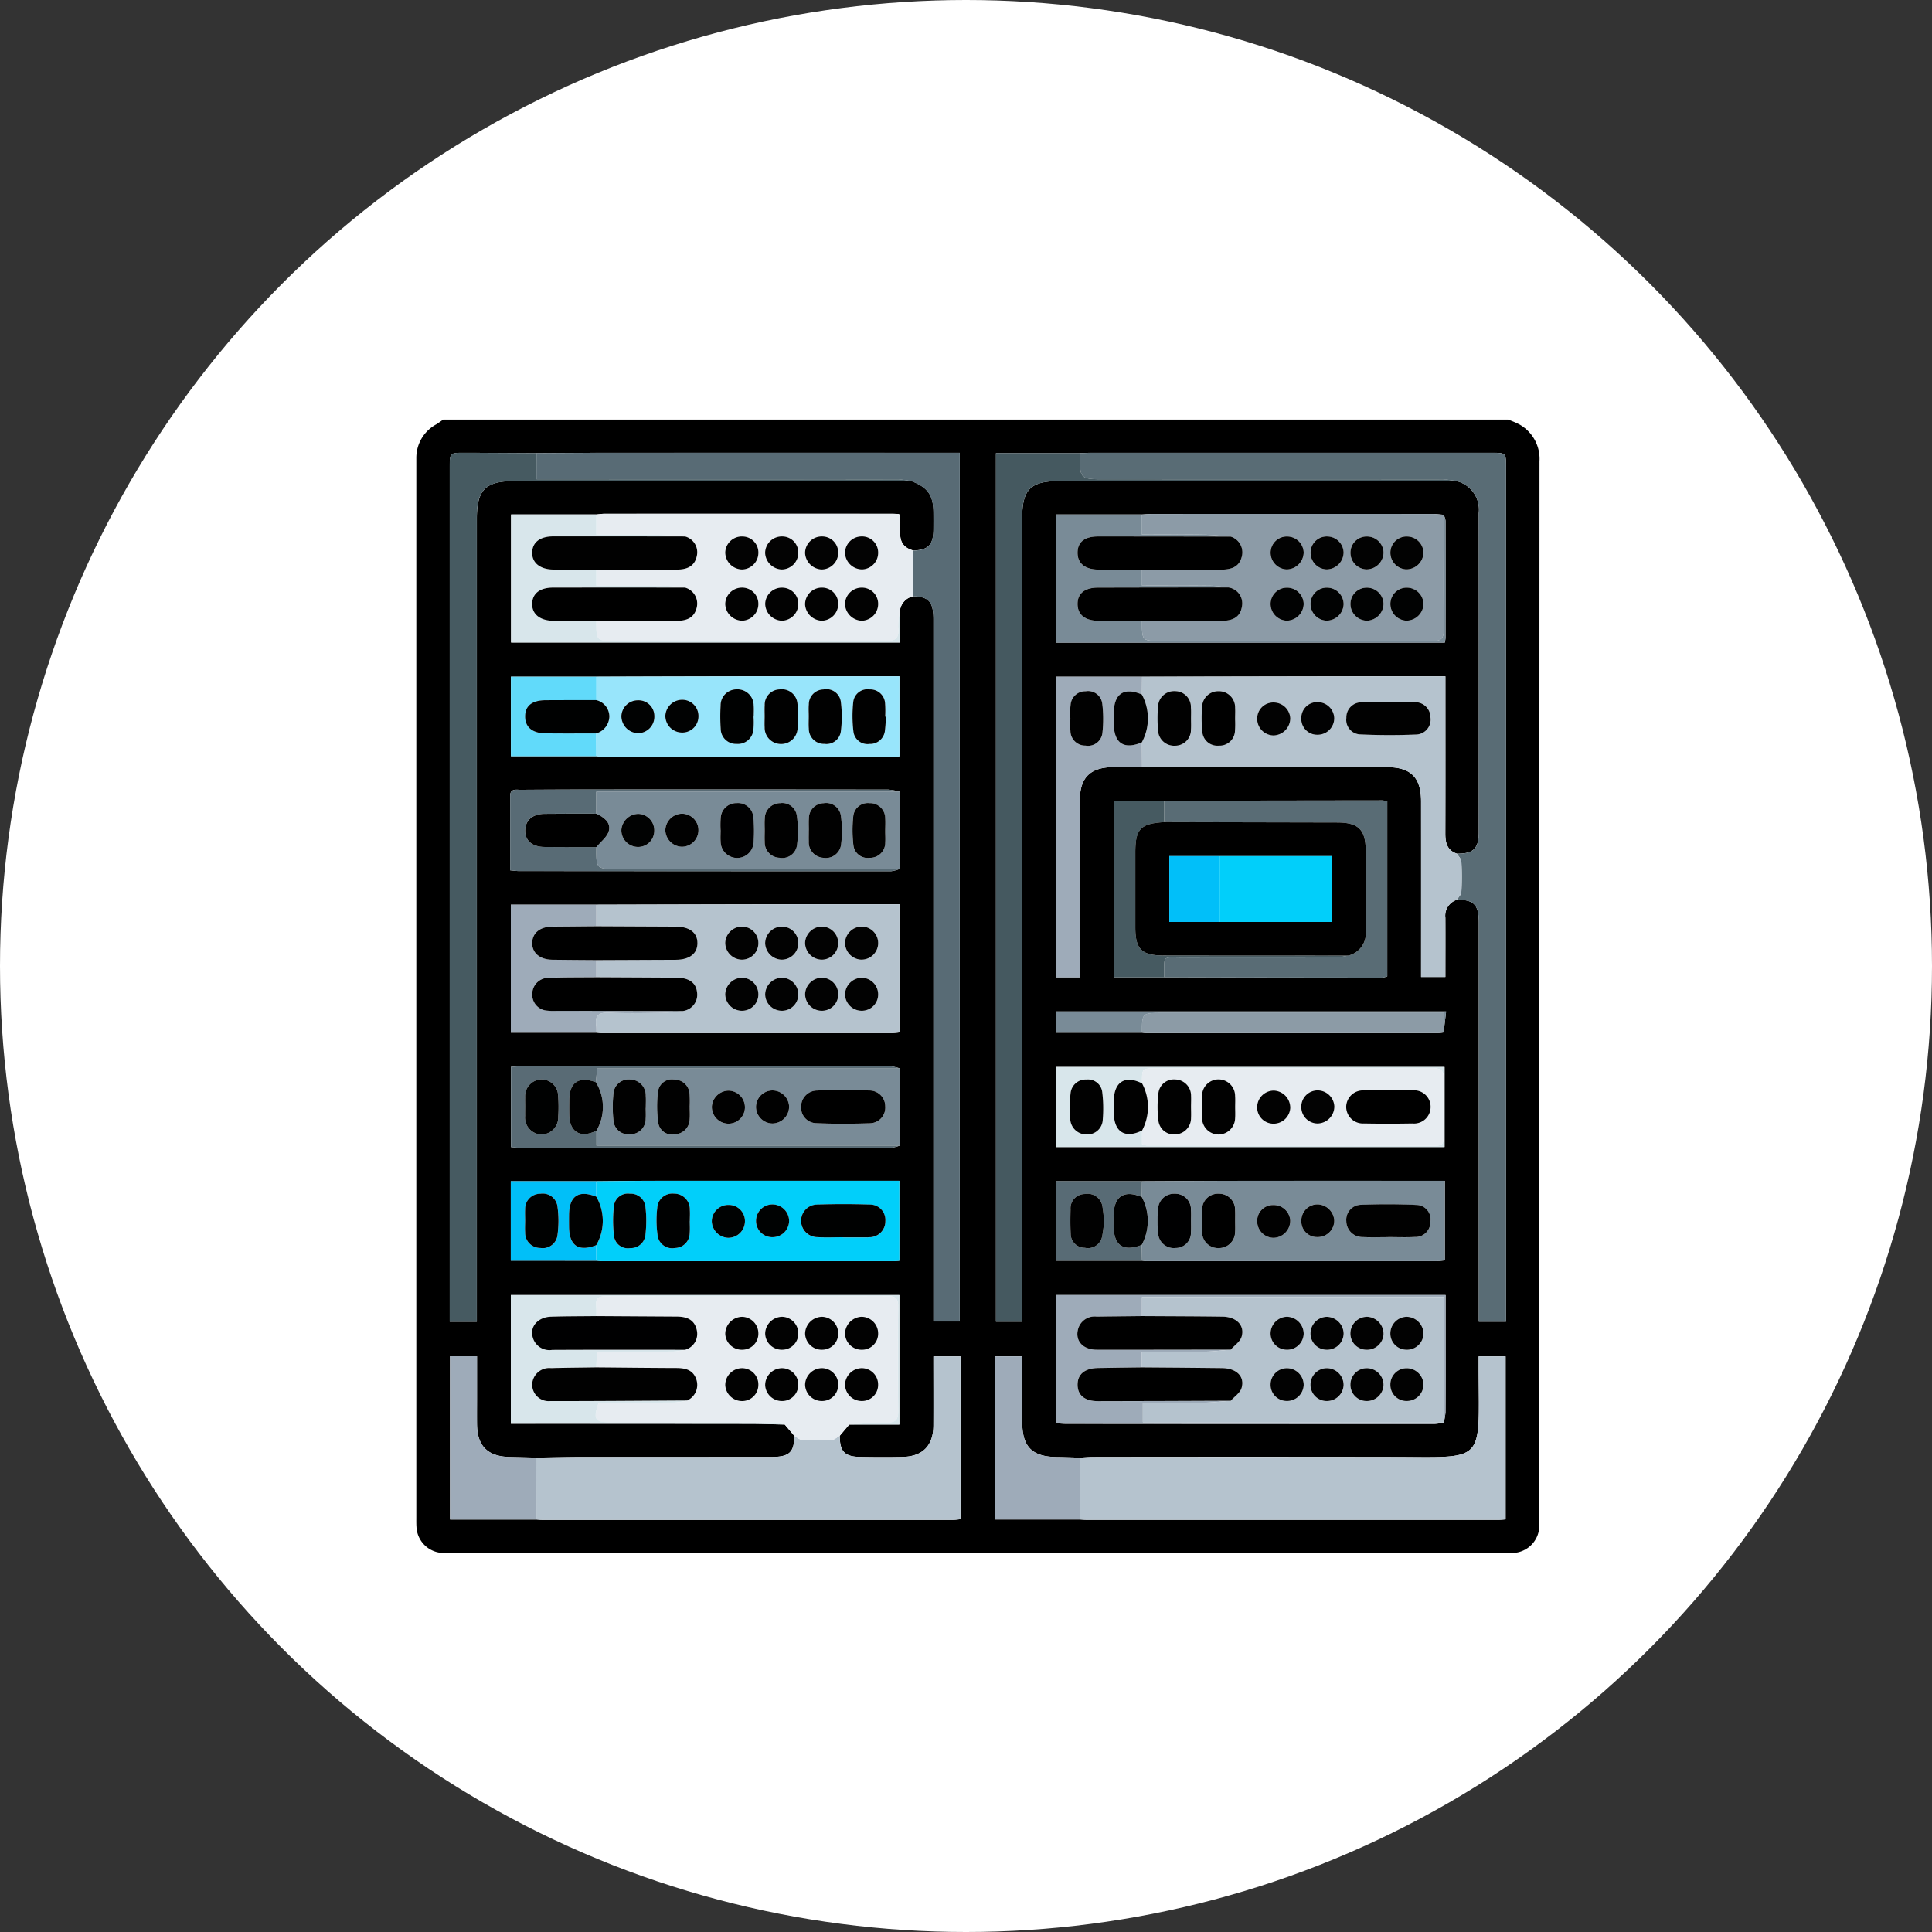 <svg xmlns="http://www.w3.org/2000/svg" width="230" height="230" viewBox="0 0 230 230">
  <rect x="0" y="0" width="230" height="230" fill="#333333" stroke="none"/>
  <g id="Grupo_906805" data-name="Grupo 906805" transform="translate(-682.521 -929)">
    <circle id="Elipse_6746" data-name="Elipse 6746" cx="115" cy="115" r="115" transform="translate(682.521 929)" fill="#fff"/>
    <g id="Grupo_904685" data-name="Grupo 904685" transform="translate(1176.945 997.273)">
      <path id="Trazado_633192" data-name="Trazado 633192" d="M-441.657-18.323H-314.9a10.785,10.785,0,0,1,1.366.583,4.7,4.7,0,0,1,2.383,4.384q-.021,63.056-.011,126.112c0,.263,0,.528-.02.79a3.253,3.253,0,0,1-2.937,3.045,10.661,10.661,0,0,1-1.187.025q-62.717,0-125.434,0a10.34,10.34,0,0,1-1.187-.027,3.253,3.253,0,0,1-2.916-3.064c-.027-.394-.019-.79-.019-1.185q0-62.6,0-125.19,0-.461,0-.922a4.532,4.532,0,0,1,2.379-3.987C-442.2-17.935-441.932-18.135-441.657-18.323Zm83.186,72.984a5.226,5.226,0,0,0,.522.05q17.366,0,34.733,0a5.742,5.742,0,0,0,.649-.073l.3-2.5h-46.416v2.528Zm35.918,46.418a7.305,7.305,0,0,0,.212-1.224c.018-3.248.01-6.5.01-9.745V85.9H-368.7v15.266c.443.024.83.062,1.216.062q21.9.017,43.806.02a7.679,7.679,0,0,0,1.134-.166Zm-33.274-53.01q12.987.022,25.974.038a2.291,2.291,0,0,0,.578-.151V27.11a3.888,3.888,0,0,0-.573-.093q-12.987.015-25.974.038h-6V48.07Zm-31.494-22.093a7.332,7.332,0,0,0-1.337-.248q-16.885-.021-33.77-.01-5.013,0-10.025.034c-.538,0-1.235-.174-1.236.74,0,2.927,0,5.855,0,8.845.437.037.734.085,1.031.085q22.161.021,44.323.021a4.1,4.1,0,0,0,1.037-.28Q-387.311,30.571-387.321,25.977Zm.012,42.129q0-4.595.005-9.19a6.433,6.433,0,0,0-1.308-.274q-21.848-.006-43.7.022c-.424,0-.847.044-1.284.068v9.551c.357.029.615.067.873.067q22.178.02,44.356.021A4.4,4.4,0,0,0-387.31,68.106Zm-36.128-46.353c.261.024.522.069.783.069q17.277,0,34.554,0c.249,0,.5-.031.747-.047V12.24c-5.8,0-11.512-.006-17.224,0q-9.428.012-18.856.045H-433.6v9.466Zm0,60.055c.262.018.524.052.786.052q17.269,0,34.538,0c.25,0,.5-.027.75-.042V72.294c-9.673,0-19.252,0-28.83,0-2.415,0-4.83.037-7.245.056h-10.179v9.455Zm64.968,0c.175.016.35.046.524.046q17.283,0,34.566,0c.3,0,.593-.048.955-.079V72.3h-1.487q-11.28,0-22.56,0c-4,0-8,.033-12,.051h-10.2v9.458Zm-.013-88.831h-10.193V8.229h46.25a4.1,4.1,0,0,0,.086-.563q.008-6.978,0-13.956a2.472,2.472,0,0,0-.22-.7c-.478-.035-.956-.1-1.433-.1q-16.589-.008-33.177,0C-357.607-7.088-358.044-7.045-358.48-7.021Zm-42.513,108.34,1.122,1.332c.019,1.938-.569,2.519-2.636,2.521q-11.2.012-22.407.007c-1.886,0-3.772.049-5.658.076-1.052-.025-2.1-.055-3.156-.074-2.625-.048-3.879-1.288-3.909-3.883-.012-1.008,0-2.017,0-3.026V93.186h-3.208v19.436h10.288c.219.014.438.042.657.042q24.471,0,48.942,0c.3,0,.6-.052.883-.078V93.2H-383.3c0,2.8.012,5.513,0,8.227-.013,2.384-1.258,3.679-3.627,3.738-1.714.043-3.43.031-5.145,0-1.81-.029-2.391-.669-2.372-2.52l1.121-1.33h5.968V85.9h-46.25v15.319h1.482q13.46,0,26.92.013C-403.8,101.233-402.4,101.288-400.993,101.318ZM-423.438-7.023h-10.144V8.218H-387.3V4.613a1.984,1.984,0,0,1,1.6-1.9c1.869.055,2.4.661,2.4,2.773q0,40.977,0,81.953v1.611h3.139V-14.37h-1.68q-19.8,0-39.6,0c-3.035,0-6.071.026-9.107.041-2.859-.014-5.718-.033-8.577-.041-1.752,0-1.757,0-1.757,1.749q0,50.126,0,100.253v1.443h3.227v-1.8q0-46.9,0-93.8c0-3.449,1.026-4.479,4.465-4.479l47.253,0c1.953.733,2.623,1.669,2.641,3.7q.009,1.045,0,2.09c-.019,1.807-.62,2.425-2.4,2.474-2.442-.7-1.164-2.87-1.692-4.34-.281-.013-.543-.036-.8-.036q-17.163,0-34.326,0C-422.829-7.1-423.134-7.05-423.438-7.023Zm.007,46.449h-10.18V54.661h10.179c.218.018.437.051.655.051q17.292,0,34.585,0a8.462,8.462,0,0,0,.85-.081V39.376c-4.69,0-9.3-.006-13.917,0Q-412.345,39.395-423.432,39.426Zm64.963-27.139H-368.68V48.071h2.811V46.605q0-9.817,0-19.633c0-2.679,1.254-3.9,3.97-3.918,1.143-.006,2.286-.027,3.429-.042l29.136.044c2.863,0,4.083,1.216,4.086,4.077q.008,9.738,0,19.476v1.425h2.891c0-2.409.01-4.727,0-7.045a1.981,1.981,0,0,1,1.371-2.143c2.009-.027,2.608.58,2.609,2.685q0,22.995,0,45.989v1.553h3.242v-1.4q0-50.14,0-100.28c0-1.758,0-1.761-1.741-1.762q-23.832,0-47.663,0c-.439,0-.879.029-1.318.044h-10V89.069h3.129V87.256q0-46.978,0-93.956c0-3.295,1.012-4.3,4.348-4.3q23.7,0,47.4.012a3.5,3.5,0,0,1,2.6,3.794q.012,19,0,38c0,1.952-.655,2.573-2.607,2.544-1.17-.4-1.378-1.312-1.375-2.4.017-5.743.008-11.485.008-17.228V12.24c-3.407,0-6.651,0-9.9,0Q-345.359,12.261-358.469,12.287Zm-7.405,92.97c-.92-.026-1.841-.066-2.761-.076-2.9-.032-4.087-1.207-4.091-4.083,0-2.621,0-5.242,0-7.9h-3.214v19.417h10.08c.263.015.526.044.789.044q24.551,0,49.1,0c.252,0,.5-.035.784-.055V93.2h-3.206c0,.654,0,1.219,0,1.784.048,11.05.8,10.207-10.137,10.191q-17.885-.027-35.771,0C-364.824,105.178-365.349,105.23-365.874,105.257Zm43.418-36.978V58.748h-46.231v9.531Z"/>
      <path id="Trazado_633193" data-name="Trazado 633193" d="M-175.609,40.631c1.952.029,2.606-.592,2.607-2.544q.008-19,0-38a3.5,3.5,0,0,0-2.6-3.793,12.089,12.089,0,0,0-1.649-.224q-20.085-.019-40.17-.01c-3.092,0-3.092,0-3.057-3.106.439-.015.878-.044,1.318-.044q23.832,0,47.663,0c1.738,0,1.741,0,1.741,1.762q0,50.14,0,100.28v1.4H-173V94.795q0-22.994,0-45.989c0-2.105-.6-2.712-2.609-2.685.186-.309.517-.61.533-.928a34.749,34.749,0,0,0,0-3.634C-175.093,41.241-175.423,40.939-175.609,40.631Z" transform="translate(-145.377 -7.275)" fill="#596c75"/>
      <path id="Trazado_633194" data-name="Trazado 633194" d="M-404.221-7.054c3.035-.014,6.071-.04,9.107-.041q19.8-.007,39.6,0h1.68V96.326h-3.139V94.714q0-40.977,0-81.953c0-2.113-.529-2.719-2.4-2.773V4.546c1.778-.049,2.379-.667,2.4-2.474q.011-1.045,0-2.09c-.018-2.034-.688-2.971-2.641-3.7a10.861,10.861,0,0,0-1.521-.213q-20.677-.017-41.353-.009h-1.736Z" transform="translate(-26.335 -7.273)" fill="#586b75"/>
      <path id="Trazado_633195" data-name="Trazado 633195" d="M-368.147,307.862c-.019,1.851.561,2.491,2.372,2.52,1.714.028,3.43.04,5.145,0,2.369-.059,3.614-1.355,3.627-3.738.015-2.715,0-5.429,0-8.227h3.226V317.8c-.287.026-.585.078-.883.078q-24.471.005-48.942,0c-.219,0-.438-.027-.657-.042l-.013-7.368c1.886-.026,3.772-.074,5.658-.076q11.2-.013,22.407-.007c2.067,0,2.655-.583,2.636-2.521.318.176.63.486.957.5a33.132,33.132,0,0,0,3.509,0C-368.775,308.35-368.465,308.038-368.147,307.862Z" transform="translate(-26.305 -205.214)" fill="#b5c3ce"/>
      <path id="Trazado_633196" data-name="Trazado 633196" d="M-220.516,310.479c.525-.027,1.05-.079,1.574-.079q17.886-.006,35.771,0c10.934.016,10.184.859,10.137-10.191,0-.565,0-1.131,0-1.784h3.206V317.83c-.279.02-.532.054-.784.055q-24.551,0-49.1,0c-.263,0-.526-.029-.789-.044Q-220.509,314.16-220.516,310.479Z" transform="translate(-145.358 -205.222)" fill="#b5c3ce"/>
      <path id="Trazado_633197" data-name="Trazado 633197" d="M-162.052,89.594c.186.309.517.611.533.928a34.741,34.741,0,0,1,0,3.634c-.017.318-.347.619-.533.928a1.981,1.981,0,0,0-1.371,2.143c.014,2.317,0,4.635,0,7.045h-2.891v-1.425q0-9.738,0-19.476c0-2.861-1.223-4.072-4.086-4.077l-29.136-.044q-.014-1.451-.028-2.9a5.976,5.976,0,0,0,0-5.706l.026-2.117q13.11-.023,26.219-.046c3.245,0,6.489,0,9.9,0v1.483c0,5.743.009,11.485-.008,17.228C-163.43,88.281-163.221,89.2-162.052,89.594Zm-8.043-18.044v.006c-1.1,0-2.193-.05-3.285.014A1.793,1.793,0,0,0-175.2,73.43a1.735,1.735,0,0,0,1.7,1.965c2.184.1,4.378.1,6.562.014a1.777,1.777,0,0,0,1.751-2.044,1.807,1.807,0,0,0-1.877-1.806C-168.077,71.507-169.087,71.55-170.094,71.55ZM-193.7,73.506c0-.437.023-.875,0-1.31a1.888,1.888,0,0,0-1.876-1.949,1.912,1.912,0,0,0-2.039,1.8,16.9,16.9,0,0,0,0,2.878,1.915,1.915,0,0,0,2.019,1.821,1.887,1.887,0,0,0,1.9-1.927C-193.677,74.381-193.7,73.942-193.7,73.506Zm5.245.022h.01c0-.437.023-.875,0-1.31a1.938,1.938,0,0,0-2-1.975,1.923,1.923,0,0,0-1.935,1.908,16.064,16.064,0,0,0,.024,2.878,1.8,1.8,0,0,0,1.974,1.7,1.835,1.835,0,0,0,1.921-1.766A11.155,11.155,0,0,0-188.455,73.528Zm4.589-1.933a1.907,1.907,0,0,0-1.957,1.876,1.977,1.977,0,0,0,1.951,2.048,2.054,2.054,0,0,0,1.987-2.043A1.981,1.981,0,0,0-183.866,71.594Zm7.216,1.9a1.977,1.977,0,0,0-1.914-1.943,1.889,1.889,0,0,0-2.01,1.943,1.882,1.882,0,0,0,1.877,1.943A1.979,1.979,0,0,0-176.65,73.494Z" transform="translate(-158.935 -56.237)" fill="#b5c3ce"/>
      <path id="Trazado_633198" data-name="Trazado 633198" d="M-423.238-7.05v3.109h1.735q20.676,0,41.353.009a10.861,10.861,0,0,1,1.521.213l-47.253,0c-3.439,0-4.465,1.03-4.465,4.479q0,46.9,0,93.8v1.8h-3.227V94.91q0-50.126,0-100.253c0-1.746,0-1.753,1.757-1.749C-428.956-7.083-426.1-7.064-423.238-7.05Z" transform="translate(-7.318 -7.277)" fill="#465a61"/>
      <path id="Trazado_633199" data-name="Trazado 633199" d="M-238.872-6.965c-.035,3.106-.035,3.106,3.057,3.106q20.085,0,40.17.01A12.088,12.088,0,0,1-194-3.625q-23.7-.006-47.4-.012c-3.336,0-4.348,1-4.348,4.3q0,46.978,0,93.956v1.813h-3.129V-6.965Z" transform="translate(-126.985 -7.359)" fill="#455960"/>
      <path id="Trazado_633200" data-name="Trazado 633200" d="M-384.086,145.6q11.086-.025,22.173-.049c4.613-.007,9.227,0,13.917,0V160.8a8.454,8.454,0,0,1-.85.081q-17.293.006-34.585,0c-.218,0-.437-.033-.655-.051a5.11,5.11,0,0,0-.01-.785c-.2-1.266.315-1.656,1.58-1.592,2.05.1,4.11.049,6.166.018.856-.013,1.709-.14,2.564-.216a1.956,1.956,0,0,0,1.685-2.27c-.131-1.113-.975-1.689-2.408-1.7-3.192-.024-6.385-.036-9.577-.052q0-1.018,0-2.035,4.733-.022,9.467-.045c1.631-.009,2.565-.736,2.568-1.982s-.928-1.962-2.568-1.97q-4.733-.024-9.467-.044Zm33.549,10.622a1.988,1.988,0,0,0-1.944-1.928,2.031,2.031,0,0,0-2,2.03,1.992,1.992,0,0,0,2.1,1.9A1.945,1.945,0,0,0-350.537,156.218Zm-6.73,2.01a1.944,1.944,0,0,0,1.974-1.877,1.982,1.982,0,0,0-1.941-2.061,2.038,2.038,0,0,0-2,1.9A1.992,1.992,0,0,0-357.267,158.228Zm-11.476-1.983a2,2,0,0,0,1.9,1.98,1.948,1.948,0,0,0,2.049-1.933,1.984,1.984,0,0,0-1.87-2A2.037,2.037,0,0,0-368.743,156.245Zm8.7.013a1.985,1.985,0,0,0-1.9-1.967,2.034,2.034,0,0,0-2.04,1.988,1.991,1.991,0,0,0,2.06,1.946A1.944,1.944,0,0,0-360.043,156.258Zm7.72-8.049a2.011,2.011,0,0,0-2.154,1.855,2.021,2.021,0,0,0,1.806,2.074,1.984,1.984,0,0,0,2.123-1.727A1.971,1.971,0,0,0-352.323,148.209Zm-4.881,3.935a1.966,1.966,0,0,0,1.91-2.084,1.961,1.961,0,0,0-2-1.857,2.015,2.015,0,0,0-1.938,1.949A2.021,2.021,0,0,0-357.2,152.144Zm-4.755-3.939a2.01,2.01,0,0,0-2.029,1.988,2.029,2.029,0,0,0,1.94,1.952,1.975,1.975,0,0,0,2.005-1.995A1.96,1.96,0,0,0-361.959,148.205Zm-2.838,2a1.958,1.958,0,0,0-1.857-2,2.007,2.007,0,0,0-2.086,1.928,2.017,2.017,0,0,0,2.013,2.009A1.967,1.967,0,0,0-364.8,150.209Z" transform="translate(-39.346 -106.169)" fill="#b5c3ce"/>
      <path id="Trazado_633201" data-name="Trazado 633201" d="M-346.27,17.916v5.442a1.984,1.984,0,0,0-1.6,1.9,7.536,7.536,0,0,0-.194,1.779c.17,1.352-.34,1.679-1.672,1.671-10.628-.056-21.256-.031-31.885-.031-2.383,0-2.383,0-2.38-2.349,3.153-.018,6.306-.048,9.458-.049,1.139,0,2.122-.237,2.468-1.476a1.974,1.974,0,0,0-1.364-2.484c-.81-.079-1.62-.217-2.432-.225-2.658-.029-5.316-.011-8.132-.011V20.243q4.791-.033,9.582-.064c1.152-.006,2.1-.337,2.377-1.594a1.948,1.948,0,0,0-1.394-2.35c-1.209-.074-2.418-.193-3.628-.212-2.265-.035-4.532-.01-6.939-.01V13.621c.3-.027.609-.078.914-.078q17.163-.006,34.326,0c.262,0,.524.023.8.036C-347.434,15.046-348.712,17.216-346.27,17.916Zm-20.335,8.343a1.987,1.987,0,0,0,1.892-2.11,1.931,1.931,0,0,0-2.019-1.822,1.987,1.987,0,0,0-1.922,1.949A2.045,2.045,0,0,0-366.606,26.259Zm6.65-1.943a1.925,1.925,0,0,0-1.856-1.987,1.985,1.985,0,0,0-2.089,1.909,2.049,2.049,0,0,0,2.011,2.023A2,2,0,0,0-359.955,24.317Zm4.75-.1a1.922,1.922,0,0,0-1.954-1.89,1.985,1.985,0,0,0-1.988,2.014,2.064,2.064,0,0,0,1.981,1.924A1.991,1.991,0,0,0-355.2,24.216Zm4.754.023a1.924,1.924,0,0,0-1.932-1.912,1.989,1.989,0,0,0-2.013,1.991,2.075,2.075,0,0,0,1.96,1.947A1.993,1.993,0,0,0-350.451,24.238Zm-14.259-6a1.908,1.908,0,0,0-1.836-2,1.976,1.976,0,0,0-2.107,1.884,2.047,2.047,0,0,0,1.994,2.038A1.985,1.985,0,0,0-364.71,18.235Zm4.752-.082a1.908,1.908,0,0,0-1.917-1.919A1.978,1.978,0,0,0-363.9,18.2a2.064,2.064,0,0,0,1.946,1.958A1.985,1.985,0,0,0-359.958,18.153Zm2.829-1.92a1.979,1.979,0,0,0-2.019,1.979,2.067,2.067,0,0,0,1.954,1.951,1.986,1.986,0,0,0,1.989-2.018A1.908,1.908,0,0,0-357.129,16.234Zm4.656,0a1.977,1.977,0,0,0-1.921,1.945,2.043,2.043,0,0,0,2.05,1.978,1.971,1.971,0,0,0,1.893-1.976A1.917,1.917,0,0,0-352.473,16.233Z" transform="translate(-39.432 -20.644)" fill="#e7ecf1"/>
      <path id="Trazado_633202" data-name="Trazado 633202" d="M-355.147,294.673c-.318.176-.628.488-.955.506a33.141,33.141,0,0,1-3.509,0c-.327-.017-.638-.327-.957-.5l-1.122-1.332a8.939,8.939,0,0,0-1.5-.255q-9.606-.026-19.213-.012c-1.915,0-2.134-.336-1.442-2.338,2.991,0,6.014.012,9.036-.012a9.414,9.414,0,0,0,1.5-.25,2.037,2.037,0,0,0,1.07-2.539c-.406-1.159-1.374-1.321-2.446-1.325-3.151-.011-6.3-.049-9.453-.076l.093-1.868c3.128,0,6.107.01,9.086-.01a9.166,9.166,0,0,0,1.388-.215,1.96,1.96,0,0,0,1.395-2.353c-.272-1.255-1.221-1.594-2.373-1.6q-4.792-.025-9.585-.059a10.123,10.123,0,0,0-.008-1.183c-.112-.933.291-1.189,1.2-1.187q16.75.039,33.5,0c1.02,0,1.252.343,1.242,1.294-.045,4.124-.058,8.249.007,12.372.018,1.129-.361,1.4-1.428,1.382-1.467-.025-2.937.149-4.405.238Zm-4.938-12.2a1.974,1.974,0,0,0-1.908-1.962,2.043,2.043,0,0,0-2.034,1.995,1.977,1.977,0,0,0,2.067,1.927A1.914,1.914,0,0,0-360.085,282.478Zm4.753.011a1.973,1.973,0,0,0-1.9-1.973,2.044,2.044,0,0,0-2.046,1.983,1.977,1.977,0,0,0,2.056,1.939A1.914,1.914,0,0,0-355.332,282.489Zm4.753.021a1.983,1.983,0,0,0-2.006-2,2.057,2.057,0,0,0-1.937,1.964,1.978,1.978,0,0,0,2.035,1.962A1.911,1.911,0,0,0-350.579,282.51Zm-14.259-.057a1.982,1.982,0,0,0-1.933-1.939,2.043,2.043,0,0,0-2.01,2.02,1.976,1.976,0,0,0,2.091,1.9A1.914,1.914,0,0,0-364.837,282.454Zm-1.989,8.093a1.924,1.924,0,0,0,1.986-1.854,1.943,1.943,0,0,0-1.925-2.058,2.012,2.012,0,0,0-2.015,2A2,2,0,0,0-366.826,290.547Zm4.789,0a1.918,1.918,0,0,0,1.95-1.888,1.946,1.946,0,0,0-1.961-2.025,2.021,2.021,0,0,0-1.979,2.035A1.99,1.99,0,0,0-362.037,290.544Zm6.7-1.918a1.949,1.949,0,0,0-1.99-2,2.026,2.026,0,0,0-1.95,1.935,1.981,1.981,0,0,0,2.02,1.977A1.912,1.912,0,0,0-355.333,288.627Zm2.845,1.915a1.911,1.911,0,0,0,1.908-1.927,1.946,1.946,0,0,0-2-1.984,2.024,2.024,0,0,0-1.938,1.947A1.982,1.982,0,0,0-352.488,290.542Z" transform="translate(-39.305 -192.025)" fill="#e7ecf1"/>
      <path id="Trazado_633203" data-name="Trazado 633203" d="M-199.517,13.647c.437-.023.873-.067,1.31-.067q16.588-.006,33.177,0c.477,0,.955.066,1.433.1,0,4.523-.045,9.047.017,13.57.016,1.155-.291,1.483-1.468,1.478-10.692-.046-21.385-.027-32.077-.027-2.392,0-2.392,0-2.383-2.353q4.784-.027,9.568-.052c1.165,0,2.1-.382,2.321-1.641a1.916,1.916,0,0,0-1.588-2.328c-.725-.074-1.45-.2-2.175-.212-2.658-.026-5.316-.01-8.129-.01v-1.84c3.146-.02,6.293-.045,9.439-.058,1.08,0,2.059-.244,2.4-1.4a1.967,1.967,0,0,0-1.273-2.534c-1.076-.079-2.152-.212-3.229-.227-2.4-.035-4.8-.011-7.345-.011Zm19.259,10.643a1.976,1.976,0,0,0-2.06-1.935,1.936,1.936,0,0,0-1.884,1.962,1.994,1.994,0,0,0,1.909,1.966A2.037,2.037,0,0,0-180.258,24.29Zm4.755.048a1.982,1.982,0,0,0-1.882-1.983,1.933,1.933,0,0,0-2.062,1.913,1.992,1.992,0,0,0,1.859,2.012A2.039,2.039,0,0,0-175.5,24.338Zm2.767,1.948a2.04,2.04,0,0,0,1.983-2.045,1.981,1.981,0,0,0-1.976-1.889,1.941,1.941,0,0,0-1.965,2.014A2,2,0,0,0-172.736,26.286ZM-166,24.334a1.982,1.982,0,0,0-1.886-1.978,1.935,1.935,0,0,0-2.057,1.918,1.992,1.992,0,0,0,1.864,2.008A2.038,2.038,0,0,0-166,24.334Zm-14.263-6.163a1.97,1.97,0,0,0-1.948-1.909,1.93,1.93,0,0,0-1.994,1.976,1.993,1.993,0,0,0,1.927,1.946A2.053,2.053,0,0,0-180.259,18.171Zm4.754.024a1.965,1.965,0,0,0-1.925-1.931,1.926,1.926,0,0,0-2.017,1.951,1.983,1.983,0,0,0,1.9,1.968A2.049,2.049,0,0,0-175.506,18.195Zm9.507.043a1.966,1.966,0,0,0-1.883-1.971,1.925,1.925,0,0,0-2.059,1.907,1.986,1.986,0,0,0,1.86,2.006A2.047,2.047,0,0,0-166,18.237Zm-4.754-.01a1.965,1.965,0,0,0-1.892-1.963,1.924,1.924,0,0,0-2.05,1.916,1.985,1.985,0,0,0,1.87,2A2.044,2.044,0,0,0-170.752,18.228Z" transform="translate(-158.963 -20.669)" fill="#8c9ba7"/>
      <path id="Trazado_633204" data-name="Trazado 633204" d="M-199.556,239.1c4-.018,8-.047,12-.051q11.28-.013,22.56,0h1.487v9.479c-.362.031-.658.079-.955.079q-17.283.005-34.566,0c-.175,0-.349-.03-.524-.046l-.04-1.876a6.016,6.016,0,0,0,.01-5.712Zm29.312,6.658v0c1.056,0,2.114.043,3.167-.012a1.772,1.772,0,0,0,1.854-1.829,1.712,1.712,0,0,0-1.669-1.988c-2.192-.1-4.395-.1-6.588-.017a1.785,1.785,0,0,0-1.755,1.943,1.91,1.91,0,0,0,1.957,1.9C-172.27,245.8-171.256,245.759-170.244,245.759Zm-18.224-1.927c0-.439.026-.88,0-1.317a1.9,1.9,0,0,0-1.918-1.929,1.891,1.891,0,0,0-2.01,1.837,20.175,20.175,0,0,0,0,2.764,1.906,1.906,0,0,0,1.983,1.872,1.928,1.928,0,0,0,1.946-1.909C-188.44,244.713-188.468,244.271-188.468,243.832Zm-5.256.016c0-.439.023-.88,0-1.317a1.865,1.865,0,0,0-1.89-1.945,1.906,1.906,0,0,0-2.027,1.827,16.079,16.079,0,0,0,.01,2.894,1.875,1.875,0,0,0,2.095,1.739,1.811,1.811,0,0,0,1.81-1.881C-193.7,244.728-193.726,244.287-193.724,243.848Zm9.864,1.989a2.049,2.049,0,0,0,1.953-2.071,1.978,1.978,0,0,0-2.017-1.834,1.885,1.885,0,0,0-1.917,2.031A1.965,1.965,0,0,0-183.86,245.837Zm5.163-.089a1.968,1.968,0,0,0,2.029-1.951,2.051,2.051,0,0,0-1.938-1.945,1.928,1.928,0,0,0-1.983,1.982A1.855,1.855,0,0,0-178.7,245.748Z" transform="translate(-158.914 -166.75)" fill="#798b97"/>
      <path id="Trazado_633205" data-name="Trazado 633205" d="M-384.013,239.1c2.415-.019,4.83-.054,7.245-.056,9.578-.007,19.157,0,28.83,0v9.524c-.251.014-.5.042-.75.042q-17.269,0-34.538,0c-.262,0-.524-.034-.786-.052l-.008-1.843a5.76,5.76,0,0,0,.006-5.777Zm29.338,6.667v.018q1.445,0,2.89,0a2.619,2.619,0,0,0,.262-.016,1.89,1.89,0,0,0,1.921-1.912,1.83,1.83,0,0,0-1.843-1.977c-2.1-.076-4.2-.074-6.3,0a1.928,1.928,0,0,0-1.889,1.968,1.945,1.945,0,0,0,1.942,1.912C-356.692,245.812-355.682,245.764-354.675,245.764Zm-18.21-1.944h.011c0-.436.024-.874,0-1.309a1.864,1.864,0,0,0-1.877-1.94,1.8,1.8,0,0,0-2,1.674,12.77,12.77,0,0,0,.032,3.256,1.75,1.75,0,0,0,2.085,1.541,1.776,1.776,0,0,0,1.745-1.782C-372.851,244.783-372.885,244.3-372.885,243.82Zm-5.18-.026a13.858,13.858,0,0,0-.109-1.693,1.749,1.749,0,0,0-1.844-1.526,1.667,1.667,0,0,0-1.9,1.439,15.331,15.331,0,0,0,.011,3.638,1.661,1.661,0,0,0,1.924,1.4,1.747,1.747,0,0,0,1.813-1.56A15.65,15.65,0,0,0-378.065,243.794Zm11.749.044a1.917,1.917,0,0,0-1.916-1.921,1.963,1.963,0,0,0-2.025,1.962,2.03,2.03,0,0,0,1.936,1.952A1.979,1.979,0,0,0-366.316,243.838Zm5.257-.046a1.99,1.99,0,0,0-2.065-1.933A1.953,1.953,0,0,0-365,243.835a1.928,1.928,0,0,0,2.051,1.919A1.959,1.959,0,0,0-361.059,243.792Z" transform="translate(-39.423 -166.744)" fill="#01cffa"/>
      <path id="Trazado_633206" data-name="Trazado 633206" d="M-384.038,68.523q9.428-.023,18.856-.045c5.712-.008,11.424,0,17.224,0v9.535c-.25.017-.5.047-.747.047q-17.277,0-34.554,0c-.261,0-.522-.045-.783-.069q-.011-1.356-.021-2.711a2.154,2.154,0,0,0,1.578-1.982,2.019,2.019,0,0,0-1.556-1.983Q-384.039,69.918-384.038,68.523ZM-364,73.243c0,.437-.021.876,0,1.311a1.942,1.942,0,0,0,1.858,1.988,1.957,1.957,0,0,0,2.057-1.8,15.9,15.9,0,0,0-.013-3.011,1.863,1.863,0,0,0-2.117-1.693,1.824,1.824,0,0,0-1.782,1.9C-364.022,72.367-364,72.806-364,73.243Zm-1.321.02h.019c0-.437.029-.877-.006-1.312a1.932,1.932,0,0,0-2.05-1.928,1.9,1.9,0,0,0-1.888,1.944,22.309,22.309,0,0,0,.012,2.753,1.82,1.82,0,0,0,1.893,1.8,1.855,1.855,0,0,0,2-1.692A9.3,9.3,0,0,0-365.323,73.263Zm6.573,0c0,.48-.029.963.006,1.44a1.8,1.8,0,0,0,1.863,1.82,1.73,1.73,0,0,0,1.959-1.552,14.167,14.167,0,0,0,0-3.386,1.729,1.729,0,0,0-2.075-1.545,1.774,1.774,0,0,0-1.746,1.782C-358.783,72.3-358.748,72.782-358.75,73.262Zm9.18.016-.074,0a12.45,12.45,0,0,0-.011-1.568,1.761,1.761,0,0,0-1.844-1.677,1.7,1.7,0,0,0-1.951,1.537,15.441,15.441,0,0,0,.029,3.515,1.688,1.688,0,0,0,1.907,1.443,1.771,1.771,0,0,0,1.836-1.552A15.5,15.5,0,0,0-349.569,73.278Zm-29.505-1.948a1.962,1.962,0,0,0-1.979,1.877,2.038,2.038,0,0,0,1.982,2.042,1.961,1.961,0,0,0,1.944-2.045A1.879,1.879,0,0,0-379.074,71.33Zm7.2,1.939a1.929,1.929,0,0,0-1.979-2,2,2,0,0,0-1.96,1.912,1.986,1.986,0,0,0,1.877,1.987A1.921,1.921,0,0,0-371.879,73.269Z" transform="translate(-39.395 -56.237)" fill="#98e5fb"/>
      <path id="Trazado_633207" data-name="Trazado 633207" d="M-347.97,201.045q0,4.6-.005,9.19h-36.11v-1.773a5.582,5.582,0,0,0-.072-5.773l.162-1.644Zm-6.693,2.625c-1.051,0-2.1-.043-3.152.012a1.915,1.915,0,0,0-1.9,1.949,1.846,1.846,0,0,0,1.773,1.94c2.142.089,4.291.08,6.434.01a1.866,1.866,0,0,0,1.811-2.015,1.887,1.887,0,0,0-1.94-1.889C-352.647,203.632-353.656,203.666-354.663,203.67Zm-18.314,2h-.006a14.154,14.154,0,0,0-.01-1.571,1.81,1.81,0,0,0-1.828-1.72,1.659,1.659,0,0,0-1.929,1.405,14.433,14.433,0,0,0,.025,3.755,1.653,1.653,0,0,0,1.965,1.353,1.827,1.827,0,0,0,1.776-1.782C-372.943,206.632-372.977,206.148-372.977,205.668Zm-5.241.083h.008c0-.48.029-.962-.006-1.439a1.893,1.893,0,0,0-1.883-1.945,1.809,1.809,0,0,0-1.966,1.711,15.387,15.387,0,0,0,0,3.126,1.775,1.775,0,0,0,1.982,1.685,1.818,1.818,0,0,0,1.857-1.829C-378.188,206.626-378.218,206.187-378.218,205.751Zm9.88-2.058a2.027,2.027,0,0,0-2.006,1.88,1.985,1.985,0,0,0,1.946,2.054,1.957,1.957,0,0,0,1.991-1.862A1.994,1.994,0,0,0-368.338,203.693Zm5.24,3.911a2.008,2.008,0,0,0,1.949-2.063,2,2,0,0,0-2-1.873,1.979,1.979,0,0,0-1.939,2.056A1.991,1.991,0,0,0-363.1,207.6Z" transform="translate(-39.335 -142.129)" fill="#798b97"/>
      <path id="Trazado_633208" data-name="Trazado 633208" d="M-347.888,107.494q.011,4.594.022,9.188l-33.493.024c-2.665,0-2.665,0-2.634-2.615.518-.641,1.306-1.215,1.489-1.94.256-1.014-.611-1.632-1.5-2.039v-2.618Zm-21.32,4.591h-.008c0,.437-.025.876,0,1.312a1.967,1.967,0,0,0,2,1.986,1.951,1.951,0,0,0,1.928-1.931,16.5,16.5,0,0,0-.028-2.881,1.822,1.822,0,0,0-1.976-1.719,1.859,1.859,0,0,0-1.915,1.793A11.848,11.848,0,0,0-369.208,112.085Zm5.249.063c0,.437-.021.875,0,1.311a1.831,1.831,0,0,0,1.785,1.9,1.765,1.765,0,0,0,2.07-1.579,12.769,12.769,0,0,0-.023-3.386,1.751,1.751,0,0,0-1.979-1.541,1.839,1.839,0,0,0-1.847,1.852C-363.986,111.184-363.955,111.667-363.959,112.148Zm5.256-.052h-.01c0,.437-.012.874,0,1.31a1.852,1.852,0,0,0,1.727,1.959,1.83,1.83,0,0,0,2.134-1.662,13.2,13.2,0,0,0-.023-3.255,1.776,1.776,0,0,0-2.068-1.585,1.8,1.8,0,0,0-1.756,1.794C-358.731,111.133-358.7,111.615-358.7,112.1Zm9.1.134c0-.524.036-1.05-.007-1.57a1.811,1.811,0,0,0-1.881-1.8,1.738,1.738,0,0,0-1.928,1.591,15.177,15.177,0,0,0,.014,3.38,1.706,1.706,0,0,0,1.953,1.539,1.8,1.8,0,0,0,1.845-1.829C-349.569,113.1-349.6,112.666-349.6,112.23Zm-22.239-.193a1.961,1.961,0,0,0-1.932-1.925,2.008,2.008,0,0,0-2.009,2,2.029,2.029,0,0,0,1.954,1.934A1.981,1.981,0,0,0-371.842,112.037Zm-7.234,2.034a1.923,1.923,0,0,0,1.978-1.853,1.97,1.97,0,0,0-1.9-2.079,2.068,2.068,0,0,0-2.017,1.877A1.983,1.983,0,0,0-379.076,114.071Z" transform="translate(-39.433 -81.517)" fill="#798b97"/>
      <path id="Trazado_633209" data-name="Trazado 633209" d="M-191.986,110.486q12.987-.021,25.974-.038a3.889,3.889,0,0,1,.573.093v20.847a2.291,2.291,0,0,1-.578.151q-12.987-.011-25.974-.038c.026-2.775-.348-2.329,2.372-2.34,6.01-.023,12.02,0,18.031-.018a10.311,10.311,0,0,0,1.516-.224,2.728,2.728,0,0,0,2.075-2.97c-.005-3.161,0-6.323,0-9.484,0-2.537-.858-3.384-3.4-3.39l-20.586-.045Q-191.986,111.758-191.986,110.486Z" transform="translate(-163.837 -83.431)" fill="#596c75"/>
      <path id="Trazado_633210" data-name="Trazado 633210" d="M-218.3,76.436q.014,1.451.028,2.9c-1.143.014-2.286.036-3.429.042-2.716.014-3.968,1.238-3.97,3.918q-.007,9.817,0,19.633V104.4h-2.811V68.613h10.211l-.026,2.117c-2.121-.89-3.3-.112-3.336,2.194q-.009.658,0,1.316C-221.6,76.547-220.419,77.326-218.3,76.436Zm-8.556-2.931h.052c0,.523-.042,1.05.009,1.568a1.756,1.756,0,0,0,1.784,1.739,1.726,1.726,0,0,0,2.032-1.593A14.985,14.985,0,0,0-223,71.838a1.7,1.7,0,0,0-1.987-1.49,1.743,1.743,0,0,0-1.784,1.593A14.909,14.909,0,0,0-226.857,73.505Z" transform="translate(-140.195 -56.326)" fill="#9eabb9"/>
      <path id="Trazado_633211" data-name="Trazado 633211" d="M-182.4,292.852a7.681,7.681,0,0,1-1.134.166q-21.9,0-43.806-.02c-.386,0-.773-.039-1.216-.062V277.67h46.373v4.216c0,3.248.008,6.5-.01,9.745a7.3,7.3,0,0,1-.212,1.224V277.91h-35.919v2.271c-1.8.02-3.6.034-5.4.062a2.037,2.037,0,0,0-2.244,1.618c-.292,1.332.67,2.324,2.266,2.327,5.313.007,10.627-.007,15.94-.013-.988.082-1.974.222-2.963.236-2.489.034-4.978.011-7.611.011v1.864c-1.754.025-3.508.038-5.261.078-1.582.036-2.415.742-2.4,2s.835,1.946,2.438,1.946c5.267,0,10.535-.031,15.8-.05-1.077.08-2.153.214-3.232.23-2.4.035-4.8.011-7.231.011v2.317h1.664Z" transform="translate(-140.149 -191.775)" fill="#9eabb9"/>
      <path id="Trazado_633212" data-name="Trazado 633212" d="M-372.618,293.1c1.469-.089,2.939-.263,4.405-.238,1.066.018,1.445-.254,1.428-1.382-.065-4.123-.051-8.249-.007-12.372.01-.951-.222-1.3-1.242-1.294q-16.75.05-33.5,0c-.908,0-1.311.254-1.2,1.187a10.124,10.124,0,0,1,.008,1.183c-1.8.021-3.6.014-5.4.072-1.484.047-2.484,1.1-2.2,2.324a2.062,2.062,0,0,0,2.35,1.63c5.271-.028,10.542-.012,15.813-.013a9.17,9.17,0,0,1-1.388.215c-2.978.02-5.957.01-9.086.01l-.093,1.868c-1.8.027-3.6.037-5.393.088a2.03,2.03,0,0,0-2.239,1.914,1.965,1.965,0,0,0,2.125,2.01c5.445,0,10.891-.044,16.336-.073a9.41,9.41,0,0,1-1.5.25c-3.022.024-6.046.012-9.036.012-.692,2-.473,2.337,1.442,2.338q9.606,0,19.213.012a8.944,8.944,0,0,1,1.5.255c-1.406-.03-2.811-.085-4.217-.087q-13.46-.016-26.92-.013H-412.9V277.683h46.25V293.1Z" transform="translate(-20.712 -191.783)" fill="#d8e6eb"/>
      <path id="Trazado_633213" data-name="Trazado 633213" d="M-218.274,13.775v2.392c2.546,0,4.946-.024,7.345.011,1.077.015,2.152.148,3.229.227q-7.9-.011-15.806-.018c-1.607,0-2.429.675-2.432,1.932s.848,1.981,2.406,2.014c1.755.037,3.509.043,5.264.062v1.84c2.814,0,5.472-.015,8.129.01.726.007,1.45.138,2.175.212q-7.771.008-15.542.019c-1.576,0-2.432.7-2.433,1.943s.865,1.981,2.409,2.006c1.755.028,3.51.037,5.265.054-.009,2.353-.009,2.353,2.383,2.353,10.692,0,21.385-.019,32.077.027,1.177,0,1.484-.324,1.468-1.478-.063-4.522-.02-9.046-.017-13.57a2.471,2.471,0,0,1,.22.7q.018,6.978,0,13.956a4.1,4.1,0,0,1-.086.563h-46.25V13.775Z" transform="translate(-140.207 -20.796)" fill="#798b97"/>
      <path id="Trazado_633214" data-name="Trazado 633214" d="M-423.175,310.444l.013,7.368H-433.45V298.376h3.208v5.085c0,1.009-.01,2.018,0,3.026.03,2.595,1.284,3.834,3.909,3.883C-425.279,310.389-424.227,310.419-423.175,310.444Z" transform="translate(-7.397 -205.19)" fill="#9eabb9"/>
      <path id="Trazado_633215" data-name="Trazado 633215" d="M-402.669,20.392v1.838c2.816,0,5.474-.018,8.132.011.811.009,1.621.146,2.432.225q-7.841,0-15.682,0c-1.583,0-2.467.677-2.514,1.883-.049,1.251.9,2.044,2.5,2.066,1.712.024,3.423.038,5.135.056,0,2.349,0,2.349,2.38,2.349,10.628,0,21.257-.025,31.885.031,1.332.007,1.842-.319,1.672-1.671a7.536,7.536,0,0,1,.194-1.779v3.606h-46.278V13.77h10.144v2.393c2.407,0,4.674-.025,6.939.01,1.21.018,2.419.138,3.628.212q-7.841-.006-15.681-.009c-1.574,0-2.47.686-2.517,1.879-.049,1.243.907,2.042,2.5,2.07C-406.091,20.355-404.38,20.37-402.669,20.392Z" transform="translate(-20.767 -20.793)" fill="#d8e6eb"/>
      <path id="Trazado_633216" data-name="Trazado 633216" d="M-239.041,310.478q.006,3.681.012,7.362h-10.08V298.424h3.214c0,2.653,0,5.274,0,7.9,0,2.876,1.191,4.052,4.091,4.083C-240.882,310.413-239.962,310.452-239.041,310.478Z" transform="translate(-126.833 -205.221)" fill="#9eabb9"/>
      <path id="Trazado_633217" data-name="Trazado 633217" d="M-392.42,158.351c-.855.076-1.709.2-2.564.216-2.055.032-4.115.086-6.166-.018-1.265-.064-1.784.326-1.58,1.592a5.118,5.118,0,0,1,.009.785H-412.9V145.692h10.18v2.562c-1.755.015-3.51.024-5.266.045-1.44.018-2.331.741-2.373,1.9-.044,1.209.887,2.023,2.373,2.045,1.755.026,3.51.032,5.266.046q0,1.017,0,2.035c-1.888.019-3.778,0-5.664.069a1.926,1.926,0,0,0-1.963,1.908,1.891,1.891,0,0,0,1.719,1.993,7.164,7.164,0,0,0,1.184.032Q-399.932,158.344-392.42,158.351Z" transform="translate(-20.712 -106.266)" fill="#9eabb9"/>
      <path id="Trazado_633218" data-name="Trazado 633218" d="M-402.86,113.613c-.032,2.616-.032,2.617,2.634,2.615l33.493-.024a4.1,4.1,0,0,1-1.037.28q-22.162.006-44.323-.021c-.3,0-.594-.048-1.031-.085,0-2.99,0-5.918,0-8.845,0-.914.7-.737,1.236-.74q5.012-.031,10.025-.034,16.885-.005,33.77.009a7.332,7.332,0,0,1,1.337.248h-36.117v2.618c-2.062,0-4.124-.008-6.186.018-1.429.018-2.27.781-2.279,1.993s.839,1.936,2.29,1.949C-406.984,113.614-404.922,113.608-402.86,113.613Z" transform="translate(-20.567 -81.04)" fill="#586b75"/>
      <path id="Trazado_633219" data-name="Trazado 633219" d="M-163.589,184.62a5.743,5.743,0,0,1-.649.073q-17.367,0-34.733,0a5.23,5.23,0,0,1-.522-.05c-.01-2.347-.01-2.347,2.381-2.347h33.523Z" transform="translate(-158.978 -129.982)" fill="#8c9ba6"/>
      <path id="Trazado_633220" data-name="Trazado 633220" d="M-203.005,110.555q0,1.272,0,2.545c-2.823.166-3.442.815-3.443,3.607q0,4.467,0,8.934c0,2.6.776,3.341,3.374,3.338q10.992-.014,21.984.011a10.313,10.313,0,0,1-1.516.224c-6.01.016-12.021-.006-18.031.018-2.721.011-2.346-.434-2.372,2.34H-209V110.555Z" transform="translate(-152.817 -83.5)" fill="#465a61"/>
      <path id="Trazado_633221" data-name="Trazado 633221" d="M-182.275,210.1h-46.231v-9.531h46.231Zm-36.007-7.578c-2-1-3.32-.21-3.364,2.017q-.015.782,0,1.565c.044,2.223,1.36,3.015,3.36,2.027v1.627a2.734,2.734,0,0,0,.543.16q17.216.013,34.432.029c.811,0,.935-.382.928-1.055-.023-2.238-.072-4.479.018-6.714.047-1.156-.287-1.483-1.464-1.478-10.906.046-21.812.027-32.717.027C-218.3,200.727-218.3,200.728-218.282,202.522Zm-8.6,2.738h.042c0,.481-.037.965.007,1.441a1.916,1.916,0,0,0,1.947,1.895,1.83,1.83,0,0,0,1.924-1.772,16.072,16.072,0,0,0-.062-3.264,1.7,1.7,0,0,0-1.868-1.5,1.8,1.8,0,0,0-1.9,1.628A13.815,13.815,0,0,0-226.878,205.261Z" transform="translate(-140.181 -141.821)" fill="#d8e6eb"/>
      <path id="Trazado_633222" data-name="Trazado 633222" d="M-402.67,207.957v1.773h36.11a4.4,4.4,0,0,1-1.053.266q-22.178,0-44.356-.021c-.258,0-.517-.039-.873-.067v-9.551c.436-.024.86-.068,1.284-.068q21.848-.021,43.7-.022a6.434,6.434,0,0,1,1.308.274H-402.58l-.162,1.644c-2.047-.737-3.143.006-3.165,2.15-.006.569-.009,1.139,0,1.708C-405.872,208.137-404.577,208.9-402.67,207.957Zm-8.493-2.935c0,.393-.01.787,0,1.18a2.019,2.019,0,0,0,1.915,2.208,2.027,2.027,0,0,0,2.031-2.125,16.925,16.925,0,0,0-.016-2.489,1.978,1.978,0,0,0-2.063-1.942,2,2,0,0,0-1.866,2.119C-411.173,204.323-411.162,204.673-411.163,205.023Z" transform="translate(-20.749 -141.624)" fill="#596b75"/>
      <path id="Trazado_633223" data-name="Trazado 633223" d="M-402.73,75.368q.011,1.355.021,2.711h-10.165V68.613H-402.7l0,2.79c-2.017,0-4.035,0-6.052.01-1.607.011-2.418.673-2.422,1.939,0,1.249.845,1.985,2.4,2.006C-406.764,75.383-404.747,75.366-402.73,75.368Z" transform="translate(-20.729 -56.326)" fill="#61dafa"/>
      <path id="Trazado_633224" data-name="Trazado 633224" d="M-402.736,246.819l.008,1.843h-10.179v-9.455h10.179q0,.917,0,1.835c-2.1-.835-3.216-.094-3.243,2.153q-.009.725,0,1.449C-405.947,246.9-404.841,247.637-402.736,246.819Zm-8.468-2.96c0,.48-.029.962.006,1.44a1.8,1.8,0,0,0,1.815,1.856,1.766,1.766,0,0,0,2.047-1.6,12.249,12.249,0,0,0,0-3.258,1.771,1.771,0,0,0-2.046-1.6,1.8,1.8,0,0,0-1.817,1.857C-411.228,242.984-411.2,243.422-411.2,243.859Z" transform="translate(-20.707 -166.854)" fill="#01bff8"/>
      <path id="Trazado_633225" data-name="Trazado 633225" d="M-218.3,246.786l.04,1.876h-10.2V239.2h10.2q-.014.935-.027,1.87c-2.111-.872-3.307-.092-3.355,2.191q-.014.655,0,1.312C-221.6,246.886-220.463,247.635-218.3,246.786ZM-222.774,244c-.062-.612-.075-1.141-.175-1.653a1.8,1.8,0,0,0-2.147-1.621,1.7,1.7,0,0,0-1.672,1.833c-.025.963-.032,1.93.015,2.892a1.674,1.674,0,0,0,1.69,1.681A1.725,1.725,0,0,0-223,245.736,15.191,15.191,0,0,0-222.774,244Z" transform="translate(-140.21 -166.853)" fill="#586b75"/>
      <path id="Trazado_633226" data-name="Trazado 633226" d="M-182.378,184.287v-2.323H-215.9c-2.39,0-2.39,0-2.381,2.347h-10.212v-2.528h46.416Z" transform="translate(-140.189 -129.649)" fill="#798b97"/>
      <path id="Trazado_633227" data-name="Trazado 633227" d="M-125.277,77.176c1.008,0,2.018-.043,3.022.011a1.807,1.807,0,0,1,1.877,1.806,1.777,1.777,0,0,1-1.751,2.044c-2.184.091-4.378.083-6.562-.014a1.735,1.735,0,0,1-1.7-1.965,1.793,1.793,0,0,1,1.825-1.861c1.091-.064,2.189-.014,3.285-.014Z" transform="translate(-203.752 -61.863)" fill="#010101"/>
      <path id="Trazado_633228" data-name="Trazado 633228" d="M-190.244,76.762c0,.437.024.875-.006,1.31a1.887,1.887,0,0,1-1.9,1.927,1.915,1.915,0,0,1-2.019-1.821,16.9,16.9,0,0,1,0-2.878,1.912,1.912,0,0,1,2.039-1.8,1.888,1.888,0,0,1,1.876,1.949C-190.22,75.887-190.243,76.326-190.244,76.762Z" transform="translate(-162.392 -59.494)" fill="#010101"/>
      <path id="Trazado_633229" data-name="Trazado 633229" d="M-205.707,79.671c-2.118.89-3.3.111-3.335-2.2q-.009-.659,0-1.316c.032-2.307,1.215-3.084,3.336-2.194A5.976,5.976,0,0,1-205.707,79.671Z" transform="translate(-152.789 -59.561)" fill="#010101"/>
      <path id="Trazado_633230" data-name="Trazado 633230" d="M-175.346,76.777a11.15,11.15,0,0,1-.01,1.44,1.835,1.835,0,0,1-1.921,1.766,1.8,1.8,0,0,1-1.974-1.7,16.063,16.063,0,0,1-.024-2.878,1.923,1.923,0,0,1,1.935-1.908,1.938,1.938,0,0,1,2,1.975c.027.435,0,.874,0,1.31Z" transform="translate(-172.044 -59.487)"/>
      <path id="Trazado_633231" data-name="Trazado 633231" d="M-158.588,77.332a1.981,1.981,0,0,1,1.981,1.881,2.054,2.054,0,0,1-1.987,2.043,1.977,1.977,0,0,1-1.951-2.048A1.907,1.907,0,0,1-158.588,77.332Z" transform="translate(-184.213 -61.975)" fill="#020202"/>
      <path id="Trazado_633232" data-name="Trazado 633232" d="M-141.712,79.148a1.979,1.979,0,0,1-2.046,1.943,1.882,1.882,0,0,1-1.877-1.943,1.889,1.889,0,0,1,2.01-1.943A1.977,1.977,0,0,1-141.712,79.148Z" transform="translate(-193.873 -61.892)" fill="#010102"/>
      <path id="Trazado_633233" data-name="Trazado 633233" d="M-398.041,157.009c-1.755-.015-3.511-.02-5.266-.046-1.486-.022-2.416-.836-2.373-2.045.042-1.162.933-1.885,2.373-1.9,1.755-.022,3.51-.031,5.266-.045q4.733.022,9.467.044c1.64.008,2.57.724,2.568,1.97s-.937,1.973-2.568,1.982Q-393.308,156.992-398.041,157.009Z" transform="translate(-25.389 -110.981)"/>
      <path id="Trazado_633234" data-name="Trazado 633234" d="M-387.723,174.246q-7.512-.009-15.024-.019a7.167,7.167,0,0,1-1.184-.032,1.891,1.891,0,0,1-1.719-1.993,1.926,1.926,0,0,1,1.963-1.908c1.886-.068,3.776-.051,5.664-.069,3.192.017,6.385.029,9.577.052,1.433.011,2.277.587,2.408,1.7A1.956,1.956,0,0,1-387.723,174.246Z" transform="translate(-25.409 -122.16)"/>
      <path id="Trazado_633235" data-name="Trazado 633235" d="M-295.959,172.311a1.945,1.945,0,0,1-1.843,2.006,1.992,1.992,0,0,1-2.1-1.9,2.031,2.031,0,0,1,2-2.03A1.988,1.988,0,0,1-295.959,172.311Z" transform="translate(-93.923 -122.263)" fill="#020202"/>
      <path id="Trazado_633236" data-name="Trazado 633236" d="M-311.437,174.322a1.991,1.991,0,0,1-1.965-2.042,2.038,2.038,0,0,1,2-1.9,1.982,1.982,0,0,1,1.941,2.061A1.944,1.944,0,0,1-311.437,174.322Z" transform="translate(-85.175 -122.264)" fill="#020202"/>
      <path id="Trazado_633237" data-name="Trazado 633237" d="M-340.411,172.341a2.037,2.037,0,0,1,2.076-1.953,1.984,1.984,0,0,1,1.87,2,1.948,1.948,0,0,1-2.049,1.933A2,2,0,0,1-340.411,172.341Z" transform="translate(-67.677 -122.265)" fill="#020202"/>
      <path id="Trazado_633238" data-name="Trazado 633238" d="M-322.961,172.354a1.944,1.944,0,0,1-1.885,1.967,1.991,1.991,0,0,1-2.06-1.946,2.034,2.034,0,0,1,2.04-1.988A1.985,1.985,0,0,1-322.961,172.354Z" transform="translate(-76.428 -122.265)" fill="#020202"/>
      <path id="Trazado_633239" data-name="Trazado 633239" d="M-297.746,153.1a1.971,1.971,0,0,1,1.775,2.2,1.984,1.984,0,0,1-2.123,1.727,2.021,2.021,0,0,1-1.806-2.074A2.011,2.011,0,0,1-297.746,153.1Z" transform="translate(-93.923 -111.062)" fill="#020202"/>
      <path id="Trazado_633240" data-name="Trazado 633240" d="M-311.376,157.038a2.021,2.021,0,0,1-2.031-1.992,2.015,2.015,0,0,1,1.938-1.948,1.961,1.961,0,0,1,2,1.857A1.966,1.966,0,0,1-311.376,157.038Z" transform="translate(-85.173 -111.064)" fill="#020202"/>
      <path id="Trazado_633241" data-name="Trazado 633241" d="M-324.879,153.1a1.96,1.96,0,0,1,1.916,1.945,1.975,1.975,0,0,1-2.005,1.995,2.029,2.029,0,0,1-1.94-1.952A2.01,2.01,0,0,1-324.879,153.1Z" transform="translate(-76.426 -111.067)" fill="#020202"/>
      <path id="Trazado_633242" data-name="Trazado 633242" d="M-336.462,155.106a1.967,1.967,0,0,1-1.931,1.935,2.018,2.018,0,0,1-2.013-2.009,2.007,2.007,0,0,1,2.087-1.928A1.958,1.958,0,0,1-336.462,155.106Z" transform="translate(-67.681 -111.067)" fill="#020202"/>
      <path id="Trazado_633243" data-name="Trazado 633243" d="M-398.048,42.478c-1.712-.018-3.423-.032-5.135-.056-1.595-.022-2.548-.815-2.5-2.066.048-1.207.932-1.882,2.514-1.883q7.841-.009,15.682,0a1.974,1.974,0,0,1,1.364,2.484c-.346,1.239-1.329,1.476-2.468,1.476C-391.742,42.431-394.895,42.46-398.048,42.478Z" transform="translate(-25.388 -36.795)"/>
      <path id="Trazado_633244" data-name="Trazado 633244" d="M-398.049,25.186c-1.711-.022-3.422-.038-5.133-.068-1.594-.028-2.549-.827-2.5-2.07.047-1.193.943-1.878,2.517-1.879q7.84-.005,15.681.009a1.948,1.948,0,0,1,1.394,2.35c-.273,1.257-1.224,1.588-2.377,1.594Q-393.258,25.148-398.049,25.186Z" transform="translate(-25.387 -25.587)" fill="#010101"/>
      <path id="Trazado_633245" data-name="Trazado 633245" d="M-338.357,42.426a2.045,2.045,0,0,1-2.049-1.984,1.987,1.987,0,0,1,1.922-1.949,1.931,1.931,0,0,1,2.019,1.822A1.987,1.987,0,0,1-338.357,42.426Z" transform="translate(-67.681 -36.811)" fill="#020202"/>
      <path id="Trazado_633246" data-name="Trazado 633246" d="M-322.958,40.488a2,2,0,0,1-1.934,1.945A2.049,2.049,0,0,1-326.9,40.41a1.985,1.985,0,0,1,2.089-1.909A1.925,1.925,0,0,1-322.958,40.488Z" transform="translate(-76.429 -36.815)" fill="#020202"/>
      <path id="Trazado_633247" data-name="Trazado 633247" d="M-309.464,40.383a1.991,1.991,0,0,1-1.962,2.047,2.064,2.064,0,0,1-1.981-1.924,1.985,1.985,0,0,1,1.988-2.014A1.922,1.922,0,0,1-309.464,40.383Z" transform="translate(-85.173 -36.811)" fill="#020202"/>
      <path id="Trazado_633248" data-name="Trazado 633248" d="M-295.965,40.407a1.993,1.993,0,0,1-1.985,2.026,2.075,2.075,0,0,1-1.96-1.947,1.989,1.989,0,0,1,2.013-1.991A1.924,1.924,0,0,1-295.965,40.407Z" transform="translate(-93.918 -36.812)" fill="#020202"/>
      <path id="Trazado_633249" data-name="Trazado 633249" d="M-336.459,23.2a1.985,1.985,0,0,1-1.949,1.925,2.047,2.047,0,0,1-1.994-2.038A1.976,1.976,0,0,1-338.3,21.2,1.908,1.908,0,0,1-336.459,23.2Z" transform="translate(-67.683 -25.605)" fill="#030303"/>
      <path id="Trazado_633250" data-name="Trazado 633250" d="M-322.963,23.111a1.985,1.985,0,0,1-2,2.009,2.064,2.064,0,0,1-1.946-1.958,1.978,1.978,0,0,1,2.026-1.971A1.908,1.908,0,0,1-322.963,23.111Z" transform="translate(-76.427 -25.601)" fill="#030303"/>
      <path id="Trazado_633251" data-name="Trazado 633251" d="M-311.388,21.191a1.908,1.908,0,0,1,1.924,1.912,1.986,1.986,0,0,1-1.989,2.018,2.067,2.067,0,0,1-1.954-1.951A1.979,1.979,0,0,1-311.388,21.191Z" transform="translate(-85.174 -25.601)" fill="#030303"/>
      <path id="Trazado_633252" data-name="Trazado 633252" d="M-297.983,21.188a1.917,1.917,0,0,1,2.022,1.947,1.971,1.971,0,0,1-1.893,1.976,2.043,2.043,0,0,1-2.05-1.978A1.977,1.977,0,0,1-297.983,21.188Z" transform="translate(-93.922 -25.599)" fill="#030303"/>
      <path id="Trazado_633253" data-name="Trazado 633253" d="M-387.506,288.813c-5.271,0-10.542-.015-15.813.013a2.062,2.062,0,0,1-2.35-1.63c-.282-1.219.718-2.277,2.2-2.324,1.8-.057,3.6-.05,5.4-.071q4.792.03,9.585.059c1.153.006,2.1.345,2.373,1.6A1.96,1.96,0,0,1-387.506,288.813Z" transform="translate(-25.366 -196.395)" fill="#000001"/>
      <path id="Trazado_633254" data-name="Trazado 633254" d="M-387.222,306.083c-5.445.029-10.891.078-16.336.073a1.965,1.965,0,0,1-2.125-2.01,2.03,2.03,0,0,1,2.239-1.914c1.8-.051,3.6-.061,5.393-.088,3.151.027,6.3.065,9.453.076,1.072,0,2.04.166,2.446,1.325A2.037,2.037,0,0,1-387.222,306.083Z" transform="translate(-25.387 -207.632)" fill="#010101"/>
      <path id="Trazado_633255" data-name="Trazado 633255" d="M-322.959,287a1.914,1.914,0,0,1-1.876,1.96,1.977,1.977,0,0,1-2.067-1.927,2.043,2.043,0,0,1,2.034-1.995A1.974,1.974,0,0,1-322.959,287Z" transform="translate(-76.43 -196.549)" fill="#020202"/>
      <path id="Trazado_633256" data-name="Trazado 633256" d="M-309.46,287.012a1.914,1.914,0,0,1-1.887,1.949,1.977,1.977,0,0,1-2.056-1.939,2.044,2.044,0,0,1,2.046-1.983A1.973,1.973,0,0,1-309.46,287.012Z" transform="translate(-85.176 -196.549)" fill="#020202"/>
      <path id="Trazado_633257" data-name="Trazado 633257" d="M-295.962,287.028a1.911,1.911,0,0,1-1.908,1.929,1.978,1.978,0,0,1-2.035-1.962,2.057,2.057,0,0,1,1.937-1.964A1.983,1.983,0,0,1-295.962,287.028Z" transform="translate(-93.921 -196.543)" fill="#020202"/>
      <path id="Trazado_633258" data-name="Trazado 633258" d="M-336.459,286.975a1.914,1.914,0,0,1-1.852,1.983,1.976,1.976,0,0,1-2.091-1.9,2.044,2.044,0,0,1,2.01-2.02A1.982,1.982,0,0,1-336.459,286.975Z" transform="translate(-67.683 -196.547)" fill="#020202"/>
      <path id="Trazado_633259" data-name="Trazado 633259" d="M-338.446,306.33a2,2,0,0,1-1.954-1.915,2.012,2.012,0,0,1,2.015-2,1.943,1.943,0,0,1,1.925,2.058A1.924,1.924,0,0,1-338.446,306.33Z" transform="translate(-67.685 -207.809)" fill="#020202"/>
      <path id="Trazado_633260" data-name="Trazado 633260" d="M-324.912,306.322a1.99,1.99,0,0,1-1.99-1.877,2.021,2.021,0,0,1,1.979-2.035,1.946,1.946,0,0,1,1.961,2.025A1.918,1.918,0,0,1-324.912,306.322Z" transform="translate(-76.43 -207.804)" fill="#020202"/>
      <path id="Trazado_633261" data-name="Trazado 633261" d="M-309.46,304.4a1.912,1.912,0,0,1-1.921,1.916,1.981,1.981,0,0,1-2.02-1.977,2.026,2.026,0,0,1,1.95-1.935A1.949,1.949,0,0,1-309.46,304.4Z" transform="translate(-85.178 -207.8)" fill="#020202"/>
      <path id="Trazado_633262" data-name="Trazado 633262" d="M-297.868,306.317a1.982,1.982,0,0,1-2.032-1.964,2.023,2.023,0,0,1,1.938-1.947,1.946,1.946,0,0,1,2,1.984A1.911,1.911,0,0,1-297.868,306.317Z" transform="translate(-93.925 -207.801)" fill="#020202"/>
      <path id="Trazado_633263" data-name="Trazado 633263" d="M-213.612,42.456c-1.755-.017-3.51-.026-5.265-.054-1.544-.025-2.41-.756-2.409-2.006s.858-1.939,2.433-1.943q7.771-.019,15.542-.019a1.916,1.916,0,0,1,1.588,2.328c-.22,1.259-1.156,1.636-2.321,1.641Q-208.828,42.425-213.612,42.456Z" transform="translate(-144.859 -36.774)"/>
      <path id="Trazado_633264" data-name="Trazado 633264" d="M-213.613,25.2c-1.755-.019-3.51-.025-5.264-.062-1.557-.033-2.408-.763-2.406-2.014s.825-1.931,2.432-1.932q7.9,0,15.806.018a1.967,1.967,0,0,1,1.273,2.534c-.342,1.154-1.321,1.393-2.4,1.4C-207.321,25.157-210.467,25.182-213.613,25.2Z" transform="translate(-144.861 -25.603)"/>
      <path id="Trazado_633265" data-name="Trazado 633265" d="M-152.076,40.44a2.037,2.037,0,0,1-2.034,1.993,1.994,1.994,0,0,1-1.909-1.966,1.936,1.936,0,0,1,1.884-1.962A1.976,1.976,0,0,1-152.076,40.44Z" transform="translate(-187.146 -36.818)" fill="#010202"/>
      <path id="Trazado_633266" data-name="Trazado 633266" d="M-138.571,40.486a2.039,2.039,0,0,1-2.084,1.943,1.992,1.992,0,0,1-1.859-2.012,1.933,1.933,0,0,1,2.062-1.913A1.982,1.982,0,0,1-138.571,40.486Z" transform="translate(-195.895 -36.817)" fill="#010202"/>
      <path id="Trazado_633267" data-name="Trazado 633267" d="M-127.061,42.432a2,2,0,0,1-1.958-1.92,1.941,1.941,0,0,1,1.965-2.014,1.981,1.981,0,0,1,1.976,1.889A2.04,2.04,0,0,1-127.061,42.432Z" transform="translate(-204.638 -36.814)" fill="#010202"/>
      <path id="Trazado_633268" data-name="Trazado 633268" d="M-111.572,40.482a2.038,2.038,0,0,1-2.079,1.947,1.992,1.992,0,0,1-1.864-2.008,1.935,1.935,0,0,1,2.057-1.918A1.982,1.982,0,0,1-111.572,40.482Z" transform="translate(-213.388 -36.817)" fill="#010202"/>
      <path id="Trazado_633269" data-name="Trazado 633269" d="M-152.077,23.11a2.053,2.053,0,0,1-2.014,2.013,1.993,1.993,0,0,1-1.927-1.946,1.93,1.93,0,0,1,1.994-1.976A1.97,1.97,0,0,1-152.077,23.11Z" transform="translate(-187.146 -25.607)" fill="#020202"/>
      <path id="Trazado_633270" data-name="Trazado 633270" d="M-138.575,23.135a2.049,2.049,0,0,1-2.038,1.988,1.983,1.983,0,0,1-1.9-1.968A1.926,1.926,0,0,1-140.5,21.2,1.965,1.965,0,0,1-138.575,23.135Z" transform="translate(-195.894 -25.609)" fill="#020202"/>
      <path id="Trazado_633271" data-name="Trazado 633271" d="M-111.574,23.18a2.047,2.047,0,0,1-2.081,1.941,1.986,1.986,0,0,1-1.86-2.006,1.925,1.925,0,0,1,2.059-1.907A1.966,1.966,0,0,1-111.574,23.18Z" transform="translate(-213.388 -25.611)" fill="#020202"/>
      <path id="Trazado_633272" data-name="Trazado 633272" d="M-125.074,23.17a2.044,2.044,0,0,1-2.072,1.952,1.985,1.985,0,0,1-1.87-2,1.924,1.924,0,0,1,2.05-1.916A1.965,1.965,0,0,1-125.074,23.17Z" transform="translate(-204.641 -25.61)" fill="#020202"/>
      <path id="Trazado_633273" data-name="Trazado 633273" d="M-125.424,250.91c-1.012,0-2.026.04-3.035-.011a1.91,1.91,0,0,1-1.957-1.9,1.785,1.785,0,0,1,1.755-1.943c2.193-.088,4.4-.087,6.588.017a1.712,1.712,0,0,1,1.669,1.988,1.772,1.772,0,0,1-1.854,1.829c-1.053.055-2.111.012-3.167.012Z" transform="translate(-203.734 -171.901)" fill="#010101"/>
      <path id="Trazado_633274" data-name="Trazado 633274" d="M-175.321,246.666c0,.439.027.881-.005,1.317a1.928,1.928,0,0,1-1.946,1.909,1.906,1.906,0,0,1-1.983-1.872,20.175,20.175,0,0,1,0-2.764,1.891,1.891,0,0,1,2.01-1.837,1.9,1.9,0,0,1,1.918,1.929C-175.3,245.786-175.321,246.227-175.321,246.666Z" transform="translate(-172.061 -169.583)"/>
      <path id="Trazado_633275" data-name="Trazado 633275" d="M-190.253,246.683c0,.439.023.88-.006,1.317a1.811,1.811,0,0,1-1.81,1.881,1.875,1.875,0,0,1-2.095-1.739,16.079,16.079,0,0,1-.01-2.894,1.906,1.906,0,0,1,2.027-1.827,1.865,1.865,0,0,1,1.89,1.945C-190.229,245.8-190.252,246.244-190.253,246.683Z" transform="translate(-162.386 -169.584)" fill="#000001"/>
      <path id="Trazado_633276" data-name="Trazado 633276" d="M-205.762,249.586c-2.166.849-3.3.1-3.346-2.209q-.013-.655,0-1.312c.048-2.283,1.244-3.063,3.355-2.191A6.017,6.017,0,0,1-205.762,249.586Z" transform="translate(-152.746 -169.653)" fill="#000101"/>
      <path id="Trazado_633277" data-name="Trazado 633277" d="M-158.558,251.149a1.965,1.965,0,0,1-1.981-1.874,1.885,1.885,0,0,1,1.917-2.031,1.978,1.978,0,0,1,2.017,1.834A2.049,2.049,0,0,1-158.558,251.149Z" transform="translate(-184.216 -172.061)" fill="#010101"/>
      <path id="Trazado_633278" data-name="Trazado 633278" d="M-143.724,250.911A1.855,1.855,0,0,1-145.616,249a1.928,1.928,0,0,1,1.983-1.982,2.051,2.051,0,0,1,1.938,1.945A1.968,1.968,0,0,1-143.724,250.911Z" transform="translate(-193.886 -171.913)" fill="#010101"/>
      <path id="Trazado_633279" data-name="Trazado 633279" d="M-309.8,250.885c-1.007,0-2.017.048-3.02-.013a1.945,1.945,0,0,1-1.942-1.912,1.929,1.929,0,0,1,1.889-1.968c2.1-.07,4.2-.072,6.3,0a1.83,1.83,0,0,1,1.843,1.977,1.89,1.89,0,0,1-1.921,1.912,2.618,2.618,0,0,1-.262.016q-1.445,0-2.89,0Z" transform="translate(-84.293 -171.865)" fill="#000101"/>
      <path id="Trazado_633280" data-name="Trazado 633280" d="M-359.675,246.643c0,.48.034.963-.007,1.439a1.776,1.776,0,0,1-1.745,1.782,1.75,1.75,0,0,1-2.085-1.541,12.77,12.77,0,0,1-.032-3.256,1.8,1.8,0,0,1,2-1.674,1.864,1.864,0,0,1,1.877,1.94c.029.435,0,.873,0,1.309Z" transform="translate(-52.633 -169.567)" fill="#000101"/>
      <path id="Trazado_633281" data-name="Trazado 633281" d="M-374.378,246.624a15.386,15.386,0,0,1-.1,1.7,1.747,1.747,0,0,1-1.813,1.56,1.661,1.661,0,0,1-1.924-1.4,15.33,15.33,0,0,1-.011-3.638,1.667,1.667,0,0,1,1.9-1.439,1.749,1.749,0,0,1,1.844,1.526A13.666,13.666,0,0,1-374.378,246.624Z" transform="translate(-43.11 -169.573)" fill="#000101"/>
      <path id="Trazado_633282" data-name="Trazado 633282" d="M-389.985,249.582c-2.1.818-3.21.076-3.237-2.175q-.008-.725,0-1.449c.027-2.247,1.145-2.988,3.243-2.153A5.76,5.76,0,0,1-389.985,249.582Z" transform="translate(-33.459 -169.618)" fill="#000101"/>
      <path id="Trazado_633283" data-name="Trazado 633283" d="M-340.99,249.138A1.979,1.979,0,0,1-343,251.13a2.03,2.03,0,0,1-1.936-1.952,1.963,1.963,0,0,1,2.025-1.962A1.917,1.917,0,0,1-340.99,249.138Z" transform="translate(-64.749 -172.044)" fill="#000202"/>
      <path id="Trazado_633284" data-name="Trazado 633284" d="M-326.061,248.981a1.959,1.959,0,0,1-1.892,1.962A1.928,1.928,0,0,1-330,249.023a1.953,1.953,0,0,1,1.877-1.976A1.99,1.99,0,0,1-326.061,248.981Z" transform="translate(-74.42 -171.933)" fill="#000202"/>
      <path id="Trazado_633285" data-name="Trazado 633285" d="M-399.615,80.5c-2.017,0-4.035.015-6.052-.011-1.555-.02-2.4-.756-2.4-2.006,0-1.266.815-1.928,2.422-1.939,2.018-.014,4.035-.007,6.052-.01a2.019,2.019,0,0,1,1.556,1.983A2.154,2.154,0,0,1-399.615,80.5Z" transform="translate(-23.844 -61.459)" fill="#000101"/>
      <path id="Trazado_633286" data-name="Trazado 633286" d="M-327.1,76.093c0-.437-.021-.876.006-1.311a1.824,1.824,0,0,1,1.782-1.9,1.863,1.863,0,0,1,2.117,1.693,15.9,15.9,0,0,1,.013,3.011,1.957,1.957,0,0,1-2.057,1.8A1.942,1.942,0,0,1-327.1,77.4C-327.124,76.968-327.1,76.53-327.1,76.093Z" transform="translate(-76.295 -59.086)" fill="#010101"/>
      <path id="Trazado_633287" data-name="Trazado 633287" d="M-338.125,76.112a9.3,9.3,0,0,1-.015,1.57,1.855,1.855,0,0,1-2,1.692,1.82,1.82,0,0,1-1.893-1.8,22.309,22.309,0,0,1-.012-2.753,1.9,1.9,0,0,1,1.888-1.944,1.932,1.932,0,0,1,2.05,1.928c.035.434.006.874.006,1.312Z" transform="translate(-66.593 -59.085)" fill="#000101"/>
      <path id="Trazado_633288" data-name="Trazado 633288" d="M-312.191,76.122c0-.48-.034-.964.008-1.44a1.774,1.774,0,0,1,1.746-1.782,1.729,1.729,0,0,1,2.075,1.545,14.165,14.165,0,0,1,0,3.386,1.73,1.73,0,0,1-1.959,1.552,1.8,1.8,0,0,1-1.863-1.82C-312.221,77.085-312.192,76.6-312.191,76.122Z" transform="translate(-85.953 -59.096)" fill="#010101"/>
      <path id="Trazado_633289" data-name="Trazado 633289" d="M-293.4,76.14a15.491,15.491,0,0,1-.108,1.7,1.771,1.771,0,0,1-1.836,1.552,1.688,1.688,0,0,1-1.907-1.443,15.439,15.439,0,0,1-.029-3.515,1.7,1.7,0,0,1,1.951-1.537,1.761,1.761,0,0,1,1.844,1.677,12.456,12.456,0,0,1,.011,1.568Z" transform="translate(-95.569 -59.098)" fill="#010101"/>
      <path id="Trazado_633290" data-name="Trazado 633290" d="M-373.539,76.585a1.879,1.879,0,0,1,1.947,1.874,1.961,1.961,0,0,1-1.944,2.045,2.038,2.038,0,0,1-1.982-2.042A1.962,1.962,0,0,1-373.539,76.585Z" transform="translate(-44.931 -61.491)" fill="#010202"/>
      <path id="Trazado_633291" data-name="Trazado 633291" d="M-356.708,78.419a1.921,1.921,0,0,1-2.063,1.9,1.986,1.986,0,0,1-1.877-1.987,2,2,0,0,1,1.96-1.912A1.929,1.929,0,0,1-356.708,78.419Z" transform="translate(-54.566 -61.387)" fill="#010202"/>
      <path id="Trazado_633292" data-name="Trazado 633292" d="M-309.7,208.468c1.007,0,2.016-.036,3.021.007a1.887,1.887,0,0,1,1.94,1.889,1.866,1.866,0,0,1-1.811,2.015c-2.143.07-4.292.08-6.434-.01a1.846,1.846,0,0,1-1.773-1.94,1.915,1.915,0,0,1,1.9-1.949C-311.805,208.427-310.752,208.47-309.7,208.468Z" transform="translate(-84.296 -146.929)"/>
      <path id="Trazado_633293" data-name="Trazado 633293" d="M-359.551,208.108c0,.481.034.964-.007,1.441a1.827,1.827,0,0,1-1.776,1.782,1.653,1.653,0,0,1-1.965-1.353,14.431,14.431,0,0,1-.025-3.755,1.659,1.659,0,0,1,1.929-1.405,1.81,1.81,0,0,1,1.828,1.72,14.146,14.146,0,0,1,.01,1.571Z" transform="translate(-52.761 -144.57)" fill="#010101"/>
      <path id="Trazado_633294" data-name="Trazado 633294" d="M-389.92,210.979c-1.907.944-3.2.179-3.237-1.916-.009-.569-.007-1.139,0-1.708.023-2.144,1.118-2.887,3.165-2.15A5.582,5.582,0,0,1-389.92,210.979Z" transform="translate(-33.5 -144.646)" fill="#010101"/>
      <path id="Trazado_633295" data-name="Trazado 633295" d="M-374.513,208.182c0,.436.03.875-.006,1.308a1.818,1.818,0,0,1-1.857,1.829,1.775,1.775,0,0,1-1.982-1.685,15.384,15.384,0,0,1,0-3.126,1.809,1.809,0,0,1,1.966-1.711,1.893,1.893,0,0,1,1.883,1.945c.035.477.006.959.006,1.439Z" transform="translate(-43.039 -144.56)" fill="#010101"/>
      <path id="Trazado_633296" data-name="Trazado 633296" d="M-342.925,208.565a1.994,1.994,0,0,1,1.931,2.072,1.957,1.957,0,0,1-1.991,1.862,1.985,1.985,0,0,1-1.946-2.054A2.027,2.027,0,0,1-342.925,208.565Z" transform="translate(-64.747 -147.002)" fill="#010101"/>
      <path id="Trazado_633297" data-name="Trazado 633297" d="M-328.012,212.432a1.991,1.991,0,0,1-1.99-1.88,1.979,1.979,0,0,1,1.939-2.056,2,2,0,0,1,2,1.873A2.008,2.008,0,0,1-328.012,212.432Z" transform="translate(-74.42 -146.956)" fill="#010101"/>
      <path id="Trazado_633298" data-name="Trazado 633298" d="M-399.57,118.908c-2.062,0-4.124,0-6.186-.018-1.452-.013-2.3-.75-2.29-1.949s.85-1.975,2.279-1.993c2.062-.027,4.124-.014,6.186-.018.889.406,1.756,1.025,1.5,2.039C-398.264,117.693-399.052,118.267-399.57,118.908Z" transform="translate(-23.857 -86.334)"/>
      <path id="Trazado_633299" data-name="Trazado 633299" d="M-342.015,114.581a11.842,11.842,0,0,1,.01-1.441,1.859,1.859,0,0,1,1.915-1.793,1.822,1.822,0,0,1,1.976,1.719,16.5,16.5,0,0,1,.028,2.881,1.951,1.951,0,0,1-1.928,1.931,1.967,1.967,0,0,1-2-1.986c-.029-.436,0-.874,0-1.312Z" transform="translate(-66.626 -84.013)" fill="#000001"/>
      <path id="Trazado_633300" data-name="Trazado 633300" d="M-327.085,114.643c0-.481-.029-.963.008-1.441a1.839,1.839,0,0,1,1.847-1.852,1.751,1.751,0,0,1,1.979,1.541,12.768,12.768,0,0,1,.023,3.386,1.765,1.765,0,0,1-2.07,1.579,1.831,1.831,0,0,1-1.785-1.9C-327.108,115.518-327.087,115.08-327.085,114.643Z" transform="translate(-76.305 -84.012)" fill="#010101"/>
      <path id="Trazado_633301" data-name="Trazado 633301" d="M-312.171,114.592c0-.48-.028-.963.006-1.44a1.8,1.8,0,0,1,1.756-1.794,1.777,1.777,0,0,1,2.068,1.585,13.2,13.2,0,0,1,.023,3.255,1.83,1.83,0,0,1-2.134,1.662,1.852,1.852,0,0,1-1.727-1.959c-.014-.436,0-.873,0-1.31Z" transform="translate(-85.965 -84.014)" fill="#010101"/>
      <path id="Trazado_633302" data-name="Trazado 633302" d="M-293.481,114.734c0,.436.033.875,0,1.308a1.8,1.8,0,0,1-1.845,1.829,1.706,1.706,0,0,1-1.953-1.539,15.174,15.174,0,0,1-.014-3.38,1.738,1.738,0,0,1,1.928-1.591,1.811,1.811,0,0,1,1.881,1.8C-293.446,113.684-293.483,114.211-293.481,114.734Z" transform="translate(-95.554 -84.022)" fill="#010101"/>
      <path id="Trazado_633303" data-name="Trazado 633303" d="M-356.714,116.854a1.981,1.981,0,0,1-1.987,2.013,2.029,2.029,0,0,1-1.954-1.934,2.008,2.008,0,0,1,2.009-2A1.961,1.961,0,0,1-356.714,116.854Z" transform="translate(-54.561 -86.335)" fill="#010101"/>
      <path id="Trazado_633304" data-name="Trazado 633304" d="M-373.585,118.937a1.983,1.983,0,0,1-1.941-2.056A2.068,2.068,0,0,1-373.509,115a1.97,1.97,0,0,1,1.9,2.079A1.923,1.923,0,0,1-373.585,118.937Z" transform="translate(-44.924 -86.383)" fill="#010202"/>
      <path id="Trazado_633305" data-name="Trazado 633305" d="M-176.394,133.671q-10.992-.008-21.984-.011c-2.6,0-3.373-.733-3.374-3.338q0-4.467,0-8.934c0-2.792.62-3.441,3.443-3.607l20.586.045c2.544.006,3.4.853,3.4,3.39,0,3.161,0,6.323,0,9.484A2.728,2.728,0,0,1-176.394,133.671Zm-15.322-4.006h13.357v-7.84h-19.352v7.84Z" transform="translate(-157.515 -88.183)"/>
      <path id="Trazado_633306" data-name="Trazado 633306" d="M-223.86,76.691a14.912,14.912,0,0,1,.081-1.565,1.743,1.743,0,0,1,1.784-1.593,1.7,1.7,0,0,1,1.987,1.49,14.983,14.983,0,0,1,.024,3.382A1.726,1.726,0,0,1-222.015,80,1.756,1.756,0,0,1-223.8,78.26c-.05-.518-.009-1.045-.009-1.568Z" transform="translate(-143.191 -59.512)" fill="#010101"/>
      <path id="Trazado_633307" data-name="Trazado 633307" d="M-199.517,286.728v-1.864c2.633,0,5.122.023,7.611-.011.988-.014,1.975-.154,2.963-.236.444-.5,1.108-.933,1.288-1.515.419-1.357-.6-2.39-2.278-2.413-3.191-.043-6.384-.047-9.575-.066v-2.271h35.919V293.3l0,0-34.154-.035H-199.4V290.94c2.427,0,4.829.024,7.231-.011,1.078-.015,2.154-.15,3.232-.23.444-.5,1.111-.928,1.287-1.507.414-1.364-.6-2.356-2.293-2.379C-193.137,286.768-196.327,286.755-199.517,286.728Zm33.519-4.02a2.037,2.037,0,0,0-2.024-2,1.986,1.986,0,0,0-1.92,1.954,1.926,1.926,0,0,0,1.874,1.967A1.964,1.964,0,0,0-166,282.708Zm-6.689-2a1.99,1.99,0,0,0-2.006,1.866,1.929,1.929,0,0,0,1.914,2.058,1.963,1.963,0,0,0,2.025-1.833A2.036,2.036,0,0,0-172.687,280.705Zm-2.817,2a2.037,2.037,0,0,0-2.027-2,1.985,1.985,0,0,0-1.917,1.956,1.926,1.926,0,0,0,1.876,1.965A1.964,1.964,0,0,0-175.5,282.705Zm-4.754.036a2.04,2.04,0,0,0-1.991-2.036,2,2,0,0,0-1.953,1.923,1.93,1.93,0,0,0,1.841,2A1.967,1.967,0,0,0-180.259,282.741Zm0,6.08a2,2,0,0,0-1.882-1.99,1.945,1.945,0,0,0-2.059,1.921,1.916,1.916,0,0,0,1.86,1.975A1.975,1.975,0,0,0-180.259,288.821Zm2.794,1.913a1.984,1.984,0,0,0,1.96-1.9,2,2,0,0,0-2-2.006,1.949,1.949,0,0,0-1.939,1.916A1.93,1.93,0,0,0-177.466,290.733Zm4.753,0a1.984,1.984,0,0,0,1.96-1.9,2,2,0,0,0-2-2.006,1.949,1.949,0,0,0-1.939,1.916A1.93,1.93,0,0,0-172.713,290.733Zm6.713-1.971a2,2,0,0,0-2.071-1.931,1.937,1.937,0,0,0-1.871,1.978,1.921,1.921,0,0,0,2.049,1.918A1.966,1.966,0,0,0-166,288.763Z" transform="translate(-158.963 -192.216)" fill="#b5c3ce"/>
      <path id="Trazado_633308" data-name="Trazado 633308" d="M-213.65,284.8c3.192.02,6.384.024,9.575.067,1.674.022,2.7,1.055,2.278,2.413-.18.582-.844,1.014-1.288,1.515-5.313.006-10.627.02-15.94.013-1.6,0-2.558-.994-2.266-2.327a2.037,2.037,0,0,1,2.244-1.618C-217.248,284.836-215.449,284.822-213.65,284.8Z" transform="translate(-144.823 -196.396)"/>
      <path id="Trazado_633309" data-name="Trazado 633309" d="M-213.623,302.142c3.19.027,6.38.04,9.57.085,1.7.024,2.706,1.015,2.293,2.379-.175.579-.843,1.009-1.287,1.507-5.268.019-10.535.048-15.8.05-1.6,0-2.428-.7-2.438-1.946s.823-1.96,2.4-2C-217.13,302.18-215.376,302.167-213.623,302.142Z" transform="translate(-144.858 -207.63)"/>
      <path id="Trazado_633310" data-name="Trazado 633310" d="M-199.475,202.763c-.021-1.795-.021-1.8,1.737-1.8,10.906,0,21.811.019,32.717-.027,1.177,0,1.511.321,1.464,1.478-.09,2.235-.041,4.476-.018,6.714.007.673-.117,1.057-.928,1.055q-17.216-.033-34.432-.029a2.736,2.736,0,0,1-.543-.16v-1.627A5.974,5.974,0,0,0-199.475,202.763Zm29.305.834c-.965,0-1.931-.023-2.9.006a1.993,1.993,0,0,0-2.108,1.89,1.986,1.986,0,0,0,2.1,2.044c1.929.041,3.861.036,5.791,0a1.968,1.968,0,0,0,2.157-1.968,1.958,1.958,0,0,0-2.144-1.97C-168.239,203.577-169.2,203.6-170.17,203.6Zm-18.223,1.986c0-.438.024-.878,0-1.314a1.979,1.979,0,0,0-1.884-1.98,1.961,1.961,0,0,0-2.053,1.944,23.106,23.106,0,0,0,0,2.627,1.982,1.982,0,0,0,2.018,1.989A1.988,1.988,0,0,0-188.4,206.9C-188.368,206.461-188.395,206.021-188.393,205.583Zm-5.256-.02c0-.438.024-.877,0-1.313a1.926,1.926,0,0,0-1.889-1.954,1.844,1.844,0,0,0-2,1.7,12.783,12.783,0,0,0,0,3.142,1.853,1.853,0,0,0,2,1.7,1.941,1.941,0,0,0,1.886-1.962C-193.625,206.44-193.648,206-193.649,205.563Zm9.868-1.941a1.988,1.988,0,0,0-1.99,1.882,1.939,1.939,0,0,0,1.922,2.058,1.992,1.992,0,0,0,2.015-1.858A2.042,2.042,0,0,0-183.781,203.621Zm5.2,3.916a2.028,2.028,0,0,0,1.99-2.032,2,2,0,0,0-1.976-1.907,1.941,1.941,0,0,0-1.956,2.025A1.949,1.949,0,0,0-178.583,207.537Z" transform="translate(-158.988 -142.061)" fill="#e7ecf1"/>
      <path id="Trazado_633311" data-name="Trazado 633311" d="M-205.672,205.329a5.974,5.974,0,0,1,0,5.609c-2,.988-3.316.2-3.36-2.027q-.016-.782,0-1.565C-208.992,205.119-207.668,204.326-205.672,205.329Z" transform="translate(-152.791 -144.627)" fill="#010101"/>
      <path id="Trazado_633312" data-name="Trazado 633312" d="M-223.881,208.011a13.815,13.815,0,0,1,.086-1.569,1.8,1.8,0,0,1,1.9-1.628,1.7,1.7,0,0,1,1.868,1.5,16.075,16.075,0,0,1,.062,3.264,1.83,1.83,0,0,1-1.924,1.772,1.916,1.916,0,0,1-1.947-1.895c-.044-.477-.007-.961-.007-1.441Z" transform="translate(-143.178 -144.571)" fill="#010101"/>
      <path id="Trazado_633313" data-name="Trazado 633313" d="M-408.079,207.94c0-.35-.011-.7,0-1.049a2,2,0,0,1,1.866-2.119,1.978,1.978,0,0,1,2.063,1.942,16.925,16.925,0,0,1,.015,2.489,2.027,2.027,0,0,1-2.031,2.125,2.019,2.019,0,0,1-1.915-2.208C-408.089,208.727-408.079,208.333-408.079,207.94Z" transform="translate(-23.833 -144.542)" fill="#000101"/>
      <path id="Trazado_633314" data-name="Trazado 633314" d="M-408.09,246.579c0-.436-.024-.874,0-1.309a1.8,1.8,0,0,1,1.817-1.857,1.771,1.771,0,0,1,2.046,1.6,12.25,12.25,0,0,1,0,3.258,1.766,1.766,0,0,1-2.047,1.6,1.8,1.8,0,0,1-1.815-1.856C-408.12,247.541-408.091,247.059-408.09,246.579Z" transform="translate(-23.821 -169.575)" fill="#000101"/>
      <path id="Trazado_633315" data-name="Trazado 633315" d="M-219.695,246.764a15.2,15.2,0,0,1-.224,1.738,1.725,1.725,0,0,1-2.066,1.393,1.674,1.674,0,0,1-1.69-1.681c-.047-.962-.039-1.928-.015-2.892a1.7,1.7,0,0,1,1.672-1.833,1.8,1.8,0,0,1,2.147,1.621C-219.77,245.623-219.757,246.152-219.695,246.764Z" transform="translate(-143.289 -169.618)" fill="#010101"/>
      <path id="Trazado_633316" data-name="Trazado 633316" d="M-173.246,129.264h13.356v7.84h-13.357Z" transform="translate(-175.984 -95.622)" fill="#01cffa"/>
      <path id="Trazado_633317" data-name="Trazado 633317" d="M-184.277,129.264q0,3.92,0,7.84h-5.995v-7.84Z" transform="translate(-164.953 -95.622)" fill="#01bff9"/>
      <path id="Trazado_633318" data-name="Trazado 633318" d="M-111.577,287.042a1.964,1.964,0,0,1-2.07,1.919,1.926,1.926,0,0,1-1.874-1.967,1.986,1.986,0,0,1,1.92-1.954A2.037,2.037,0,0,1-111.577,287.042Z" transform="translate(-213.384 -196.55)" fill="#020202"/>
      <path id="Trazado_633319" data-name="Trazado 633319" d="M-127.015,285.037a2.036,2.036,0,0,1,1.933,2.091,1.963,1.963,0,0,1-2.025,1.833,1.929,1.929,0,0,1-1.914-2.058A1.99,1.99,0,0,1-127.015,285.037Z" transform="translate(-204.636 -196.547)" fill="#020202"/>
      <path id="Trazado_633320" data-name="Trazado 633320" d="M-138.577,287.039a1.964,1.964,0,0,1-2.068,1.922A1.926,1.926,0,0,1-142.521,287a1.985,1.985,0,0,1,1.917-1.956A2.037,2.037,0,0,1-138.577,287.039Z" transform="translate(-195.891 -196.55)" fill="#020202"/>
      <path id="Trazado_633321" data-name="Trazado 633321" d="M-152.081,287.071a1.967,1.967,0,0,1-2.1,1.885,1.93,1.93,0,0,1-1.841-2,2,2,0,0,1,1.953-1.923A2.04,2.04,0,0,1-152.081,287.071Z" transform="translate(-187.142 -196.547)" fill="#020202"/>
      <path id="Trazado_633322" data-name="Trazado 633322" d="M-152.076,304.419a1.975,1.975,0,0,1-2.081,1.905,1.916,1.916,0,0,1-1.86-1.975,1.945,1.945,0,0,1,2.059-1.921A2,2,0,0,1-152.076,304.419Z" transform="translate(-187.147 -207.814)" fill="#020202"/>
      <path id="Trazado_633323" data-name="Trazado 633323" d="M-140.536,306.325a1.93,1.93,0,0,1-1.981-1.992,1.949,1.949,0,0,1,1.939-1.916,2,2,0,0,1,2,2.006A1.984,1.984,0,0,1-140.536,306.325Z" transform="translate(-195.894 -207.808)" fill="#020202"/>
      <path id="Trazado_633324" data-name="Trazado 633324" d="M-127.036,306.325a1.93,1.93,0,0,1-1.981-1.992,1.949,1.949,0,0,1,1.939-1.916,2,2,0,0,1,2,2.006A1.984,1.984,0,0,1-127.036,306.325Z" transform="translate(-204.64 -207.808)" fill="#020202"/>
      <path id="Trazado_633325" data-name="Trazado 633325" d="M-111.575,304.363a1.966,1.966,0,0,1-1.892,1.965,1.921,1.921,0,0,1-2.049-1.918,1.937,1.937,0,0,1,1.871-1.978A2,2,0,0,1-111.575,304.363Z" transform="translate(-213.388 -207.817)" fill="#020202"/>
      <path id="Trazado_633326" data-name="Trazado 633326" d="M-125.448,208.469c.965,0,1.931-.019,2.9,0a1.958,1.958,0,0,1,2.144,1.97,1.968,1.968,0,0,1-2.157,1.968c-1.93.032-3.861.037-5.791,0a1.986,1.986,0,0,1-2.1-2.044,1.993,1.993,0,0,1,2.108-1.89C-127.379,208.447-126.413,208.469-125.448,208.469Z" transform="translate(-203.71 -146.934)"/>
      <path id="Trazado_633327" data-name="Trazado 633327" d="M-175.317,208.061c0,.438.026.878-.006,1.314a1.988,1.988,0,0,1-1.919,1.952,1.982,1.982,0,0,1-2.018-1.989,23.1,23.1,0,0,1,0-2.627,1.961,1.961,0,0,1,2.053-1.944,1.979,1.979,0,0,1,1.884,1.98C-175.292,207.183-175.316,207.623-175.317,208.061Z" transform="translate(-172.064 -144.539)" fill="#010101"/>
      <path id="Trazado_633328" data-name="Trazado 633328" d="M-190.261,208.057c0,.438.024.877,0,1.313a1.94,1.94,0,0,1-1.886,1.962,1.853,1.853,0,0,1-2-1.7,12.783,12.783,0,0,1,0-3.142,1.844,1.844,0,0,1,2-1.7,1.926,1.926,0,0,1,1.889,1.954C-190.238,207.18-190.262,207.62-190.261,208.057Z" transform="translate(-162.375 -144.556)" fill="#010101"/>
      <path id="Trazado_633329" data-name="Trazado 633329" d="M-158.559,208.555a2.042,2.042,0,0,1,1.947,2.082,1.992,1.992,0,0,1-2.015,1.858,1.939,1.939,0,0,1-1.922-2.058A1.988,1.988,0,0,1-158.559,208.555Z" transform="translate(-184.21 -146.995)" fill="#020202"/>
      <path id="Trazado_633330" data-name="Trazado 633330" d="M-143.7,212.428a1.949,1.949,0,0,1-1.941-1.915,1.941,1.941,0,0,1,1.956-2.025,2,2,0,0,1,1.976,1.907A2.028,2.028,0,0,1-143.7,212.428Z" transform="translate(-193.866 -146.952)" fill="#030303"/>
    </g>
  </g>
</svg>
